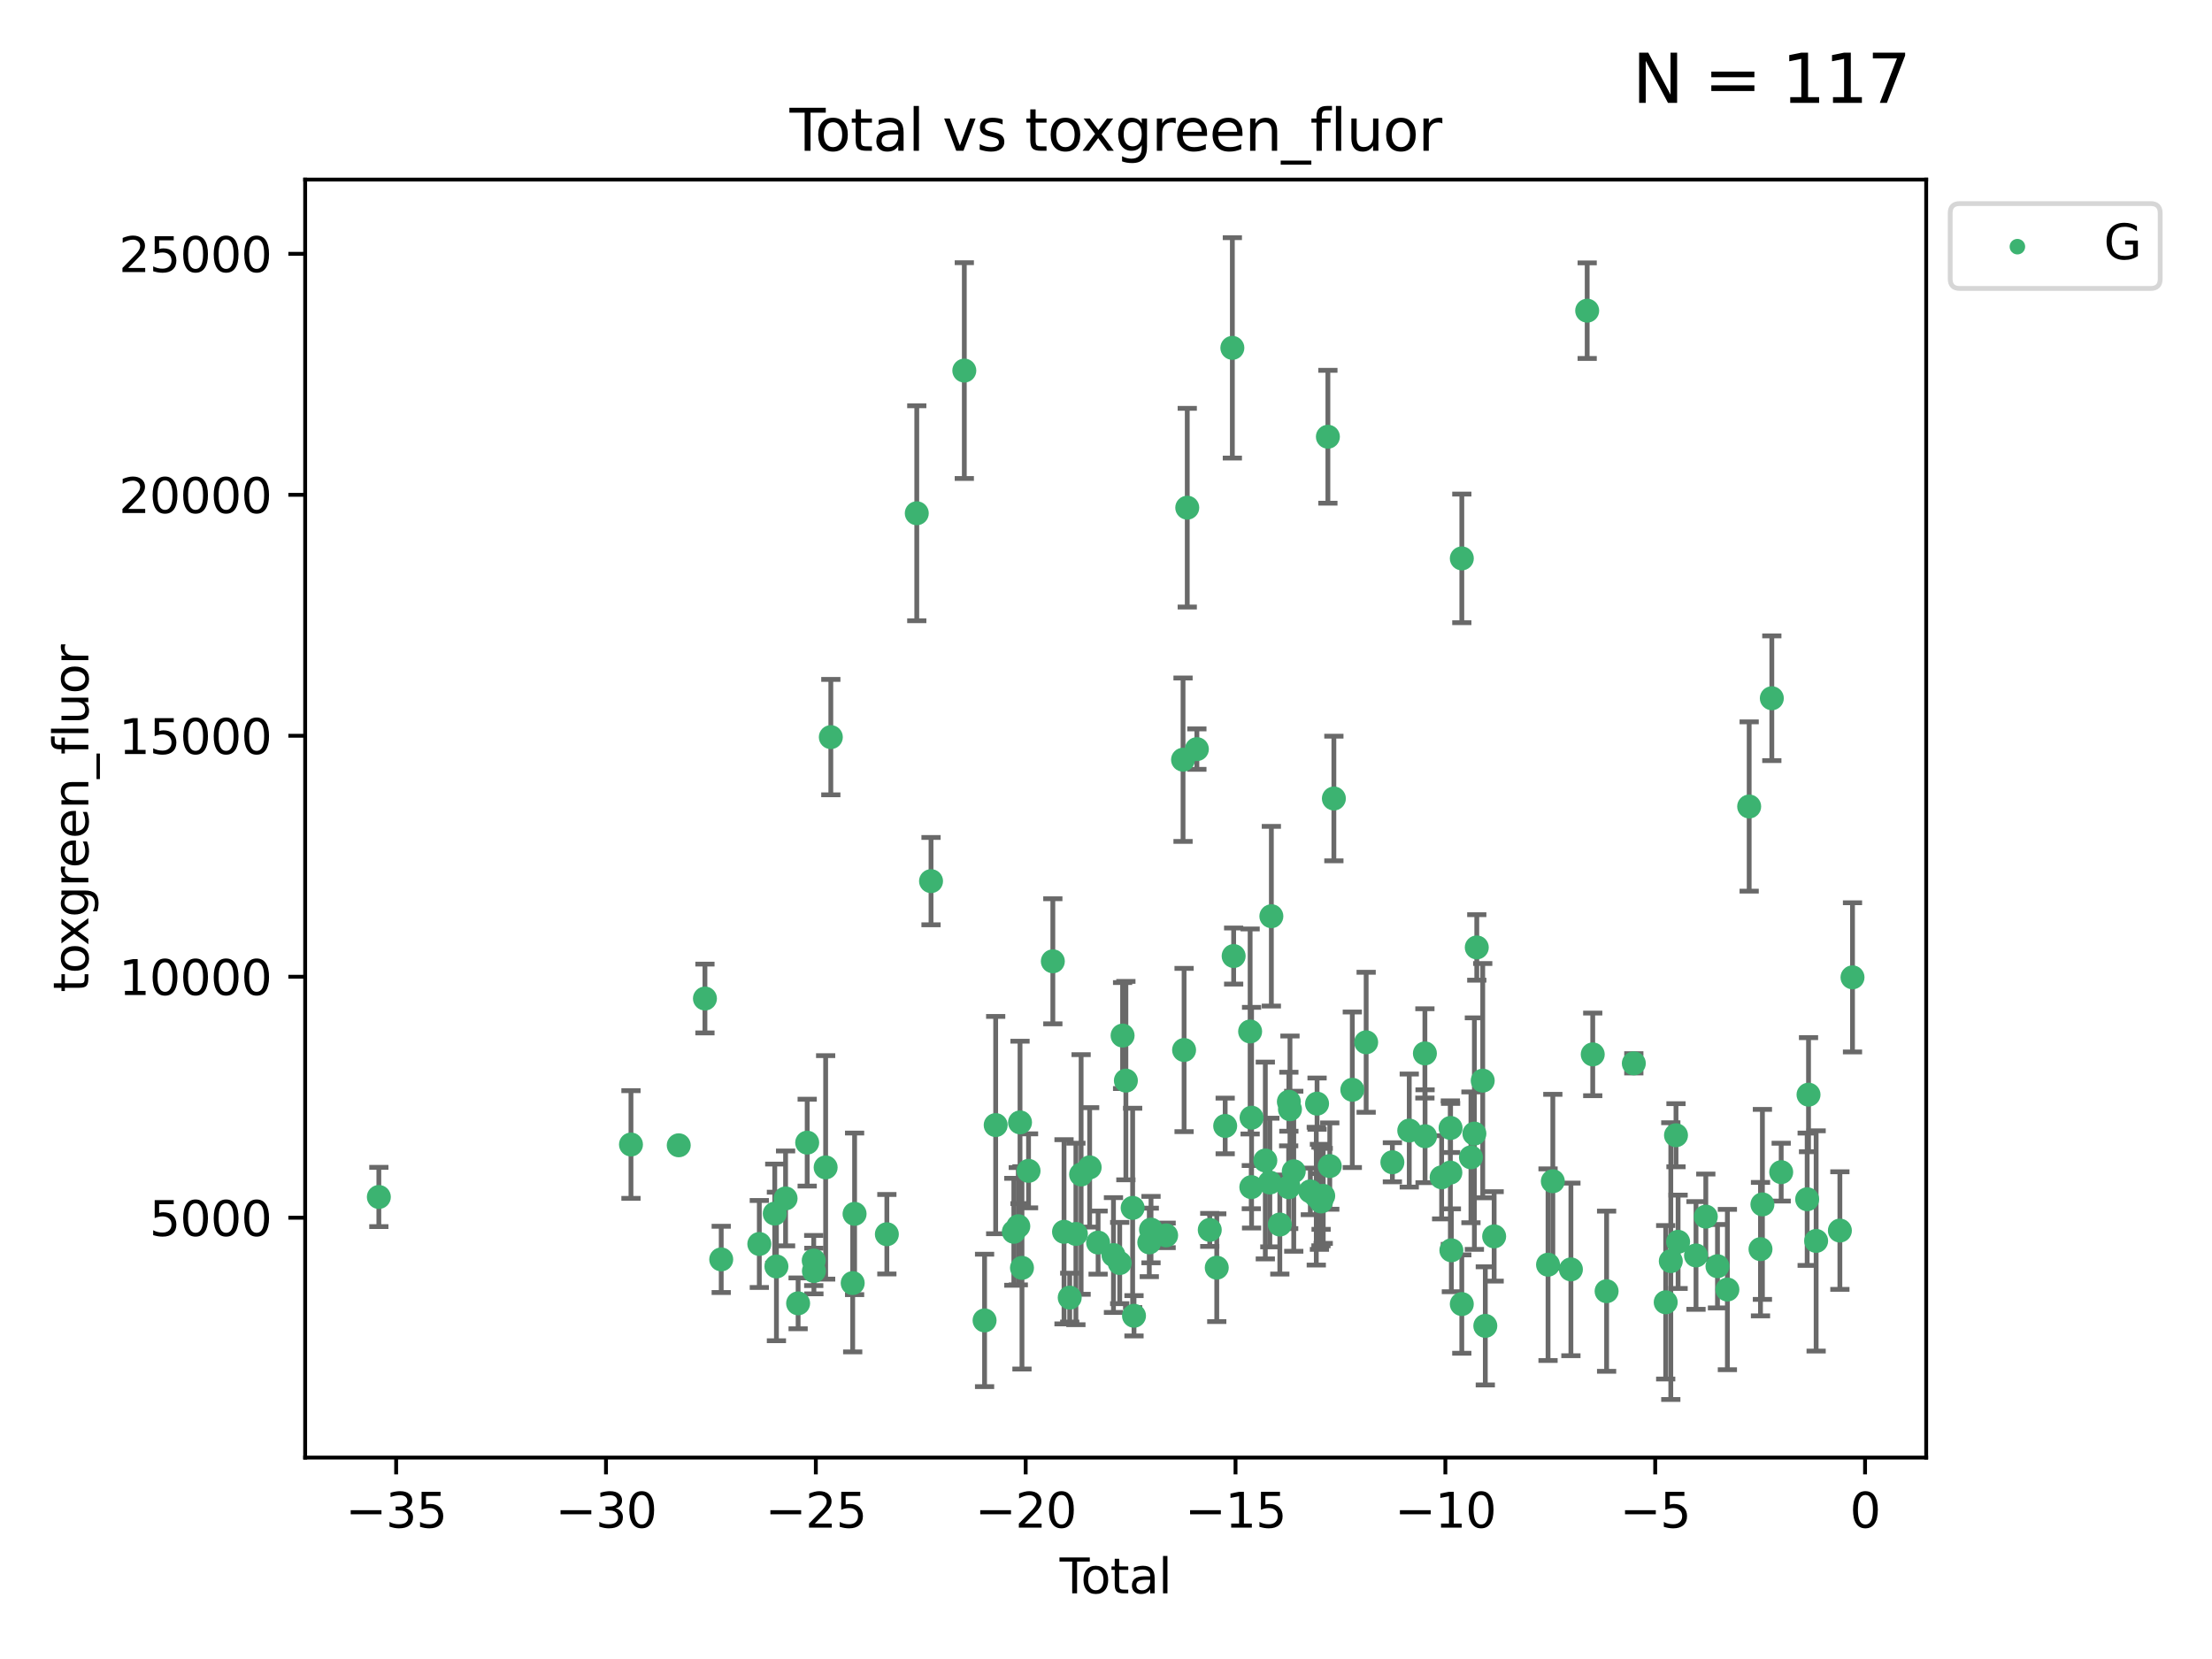 <?xml version="1.0" encoding="utf-8" standalone="no"?>
<!DOCTYPE svg PUBLIC "-//W3C//DTD SVG 1.1//EN"
  "http://www.w3.org/Graphics/SVG/1.1/DTD/svg11.dtd">
<svg xmlns:xlink="http://www.w3.org/1999/xlink" width="460.8pt" height="345.6pt" viewBox="0 0 460.8 345.6" xmlns="http://www.w3.org/2000/svg" version="1.1">
 <defs>
  <style type="text/css">*{stroke-linejoin: round; stroke-linecap: butt}</style>
 </defs>
 <g id="figure_1">
  <g id="patch_1">
   <path d="M 0 345.6 
L 460.8 345.6 
L 460.8 0 
L 0 0 
z
" style="fill: #ffffff"/>
  </g>
  <g id="axes_1">
   <g id="patch_2">
    <path d="M 63.571 303.64 
L 401.26 303.64 
L 401.26 37.411 
L 63.571 37.411 
z
" style="fill: #ffffff"/>
   </g>
   <g id="PathCollection_1">
    <defs>
     <path id="mbbb1972933" d="M 0 1.118 
C 0.297 1.118 0.581 1 0.791 0.791 
C 1 0.581 1.118 0.297 1.118 0 
C 1.118 -0.297 1 -0.581 0.791 -0.791 
C 0.581 -1 0.297 -1.118 0 -1.118 
C -0.297 -1.118 -0.581 -1 -0.791 -0.791 
C -1 -0.581 -1.118 -0.297 -1.118 0 
C -1.118 0.297 -1 0.581 -0.791 0.791 
C -0.581 1 -0.297 1.118 0 1.118 
z
" style="stroke: #3cb371"/>
    </defs>
    <g clip-path="url(#p29b7bf207c)">
     <use xlink:href="#mbbb1972933" x="78.921" y="249.353" style="fill: #3cb371; stroke: #3cb371"/>
     <use xlink:href="#mbbb1972933" x="131.443" y="238.421" style="fill: #3cb371; stroke: #3cb371"/>
     <use xlink:href="#mbbb1972933" x="141.394" y="238.585" style="fill: #3cb371; stroke: #3cb371"/>
     <use xlink:href="#mbbb1972933" x="146.852" y="208.01" style="fill: #3cb371; stroke: #3cb371"/>
     <use xlink:href="#mbbb1972933" x="150.243" y="262.355" style="fill: #3cb371; stroke: #3cb371"/>
     <use xlink:href="#mbbb1972933" x="158.179" y="259.143" style="fill: #3cb371; stroke: #3cb371"/>
     <use xlink:href="#mbbb1972933" x="161.396" y="252.816" style="fill: #3cb371; stroke: #3cb371"/>
     <use xlink:href="#mbbb1972933" x="161.744" y="263.827" style="fill: #3cb371; stroke: #3cb371"/>
     <use xlink:href="#mbbb1972933" x="163.65" y="249.654" style="fill: #3cb371; stroke: #3cb371"/>
     <use xlink:href="#mbbb1972933" x="166.262" y="271.509" style="fill: #3cb371; stroke: #3cb371"/>
     <use xlink:href="#mbbb1972933" x="168.152" y="238.033" style="fill: #3cb371; stroke: #3cb371"/>
     <use xlink:href="#mbbb1972933" x="169.515" y="262.593" style="fill: #3cb371; stroke: #3cb371"/>
     <use xlink:href="#mbbb1972933" x="169.552" y="264.773" style="fill: #3cb371; stroke: #3cb371"/>
     <use xlink:href="#mbbb1972933" x="171.998" y="243.191" style="fill: #3cb371; stroke: #3cb371"/>
     <use xlink:href="#mbbb1972933" x="173.076" y="153.555" style="fill: #3cb371; stroke: #3cb371"/>
     <use xlink:href="#mbbb1972933" x="177.633" y="267.289" style="fill: #3cb371; stroke: #3cb371"/>
     <use xlink:href="#mbbb1972933" x="178.028" y="252.868" style="fill: #3cb371; stroke: #3cb371"/>
     <use xlink:href="#mbbb1972933" x="184.749" y="257.113" style="fill: #3cb371; stroke: #3cb371"/>
     <use xlink:href="#mbbb1972933" x="190.981" y="106.922" style="fill: #3cb371; stroke: #3cb371"/>
     <use xlink:href="#mbbb1972933" x="193.95" y="183.556" style="fill: #3cb371; stroke: #3cb371"/>
     <use xlink:href="#mbbb1972933" x="200.884" y="77.199" style="fill: #3cb371; stroke: #3cb371"/>
     <use xlink:href="#mbbb1972933" x="205.105" y="275.066" style="fill: #3cb371; stroke: #3cb371"/>
     <use xlink:href="#mbbb1972933" x="207.419" y="234.375" style="fill: #3cb371; stroke: #3cb371"/>
     <use xlink:href="#mbbb1972933" x="211.202" y="256.604" style="fill: #3cb371; stroke: #3cb371"/>
     <use xlink:href="#mbbb1972933" x="212.13" y="255.444" style="fill: #3cb371; stroke: #3cb371"/>
     <use xlink:href="#mbbb1972933" x="212.49" y="233.815" style="fill: #3cb371; stroke: #3cb371"/>
     <use xlink:href="#mbbb1972933" x="212.896" y="264.117" style="fill: #3cb371; stroke: #3cb371"/>
     <use xlink:href="#mbbb1972933" x="214.265" y="243.91" style="fill: #3cb371; stroke: #3cb371"/>
     <use xlink:href="#mbbb1972933" x="219.325" y="200.255" style="fill: #3cb371; stroke: #3cb371"/>
     <use xlink:href="#mbbb1972933" x="221.656" y="256.605" style="fill: #3cb371; stroke: #3cb371"/>
     <use xlink:href="#mbbb1972933" x="222.842" y="270.321" style="fill: #3cb371; stroke: #3cb371"/>
     <use xlink:href="#mbbb1972933" x="224.13" y="257.055" style="fill: #3cb371; stroke: #3cb371"/>
     <use xlink:href="#mbbb1972933" x="225.216" y="244.663" style="fill: #3cb371; stroke: #3cb371"/>
     <use xlink:href="#mbbb1972933" x="226.995" y="243.181" style="fill: #3cb371; stroke: #3cb371"/>
     <use xlink:href="#mbbb1972933" x="228.755" y="258.851" style="fill: #3cb371; stroke: #3cb371"/>
     <use xlink:href="#mbbb1972933" x="231.955" y="261.45" style="fill: #3cb371; stroke: #3cb371"/>
     <use xlink:href="#mbbb1972933" x="233.256" y="263.114" style="fill: #3cb371; stroke: #3cb371"/>
     <use xlink:href="#mbbb1972933" x="233.856" y="215.726" style="fill: #3cb371; stroke: #3cb371"/>
     <use xlink:href="#mbbb1972933" x="234.542" y="225.113" style="fill: #3cb371; stroke: #3cb371"/>
     <use xlink:href="#mbbb1972933" x="235.951" y="251.624" style="fill: #3cb371; stroke: #3cb371"/>
     <use xlink:href="#mbbb1972933" x="236.233" y="274.101" style="fill: #3cb371; stroke: #3cb371"/>
     <use xlink:href="#mbbb1972933" x="239.419" y="258.816" style="fill: #3cb371; stroke: #3cb371"/>
     <use xlink:href="#mbbb1972933" x="239.777" y="256.149" style="fill: #3cb371; stroke: #3cb371"/>
     <use xlink:href="#mbbb1972933" x="242.927" y="257.348" style="fill: #3cb371; stroke: #3cb371"/>
     <use xlink:href="#mbbb1972933" x="246.45" y="158.26" style="fill: #3cb371; stroke: #3cb371"/>
     <use xlink:href="#mbbb1972933" x="246.666" y="218.735" style="fill: #3cb371; stroke: #3cb371"/>
     <use xlink:href="#mbbb1972933" x="247.327" y="105.759" style="fill: #3cb371; stroke: #3cb371"/>
     <use xlink:href="#mbbb1972933" x="249.331" y="156.055" style="fill: #3cb371; stroke: #3cb371"/>
     <use xlink:href="#mbbb1972933" x="252.015" y="256.21" style="fill: #3cb371; stroke: #3cb371"/>
     <use xlink:href="#mbbb1972933" x="253.473" y="264.082" style="fill: #3cb371; stroke: #3cb371"/>
     <use xlink:href="#mbbb1972933" x="255.228" y="234.556" style="fill: #3cb371; stroke: #3cb371"/>
     <use xlink:href="#mbbb1972933" x="256.722" y="72.468" style="fill: #3cb371; stroke: #3cb371"/>
     <use xlink:href="#mbbb1972933" x="256.992" y="199.16" style="fill: #3cb371; stroke: #3cb371"/>
     <use xlink:href="#mbbb1972933" x="260.424" y="214.874" style="fill: #3cb371; stroke: #3cb371"/>
     <use xlink:href="#mbbb1972933" x="260.674" y="247.302" style="fill: #3cb371; stroke: #3cb371"/>
     <use xlink:href="#mbbb1972933" x="260.725" y="232.832" style="fill: #3cb371; stroke: #3cb371"/>
     <use xlink:href="#mbbb1972933" x="263.59" y="241.755" style="fill: #3cb371; stroke: #3cb371"/>
     <use xlink:href="#mbbb1972933" x="264.531" y="246.344" style="fill: #3cb371; stroke: #3cb371"/>
     <use xlink:href="#mbbb1972933" x="264.848" y="190.864" style="fill: #3cb371; stroke: #3cb371"/>
     <use xlink:href="#mbbb1972933" x="266.611" y="255.092" style="fill: #3cb371; stroke: #3cb371"/>
     <use xlink:href="#mbbb1972933" x="268.454" y="247.316" style="fill: #3cb371; stroke: #3cb371"/>
     <use xlink:href="#mbbb1972933" x="268.495" y="229.507" style="fill: #3cb371; stroke: #3cb371"/>
     <use xlink:href="#mbbb1972933" x="268.724" y="231.081" style="fill: #3cb371; stroke: #3cb371"/>
     <use xlink:href="#mbbb1972933" x="269.513" y="243.994" style="fill: #3cb371; stroke: #3cb371"/>
     <use xlink:href="#mbbb1972933" x="272.967" y="248.186" style="fill: #3cb371; stroke: #3cb371"/>
     <use xlink:href="#mbbb1972933" x="274.207" y="249.185" style="fill: #3cb371; stroke: #3cb371"/>
     <use xlink:href="#mbbb1972933" x="274.369" y="229.909" style="fill: #3cb371; stroke: #3cb371"/>
     <use xlink:href="#mbbb1972933" x="274.862" y="249.325" style="fill: #3cb371; stroke: #3cb371"/>
     <use xlink:href="#mbbb1972933" x="275.184" y="249.249" style="fill: #3cb371; stroke: #3cb371"/>
     <use xlink:href="#mbbb1972933" x="275.21" y="250.287" style="fill: #3cb371; stroke: #3cb371"/>
     <use xlink:href="#mbbb1972933" x="275.652" y="249.12" style="fill: #3cb371; stroke: #3cb371"/>
     <use xlink:href="#mbbb1972933" x="276.624" y="90.981" style="fill: #3cb371; stroke: #3cb371"/>
     <use xlink:href="#mbbb1972933" x="277.017" y="242.914" style="fill: #3cb371; stroke: #3cb371"/>
     <use xlink:href="#mbbb1972933" x="277.871" y="166.341" style="fill: #3cb371; stroke: #3cb371"/>
     <use xlink:href="#mbbb1972933" x="281.711" y="227.018" style="fill: #3cb371; stroke: #3cb371"/>
     <use xlink:href="#mbbb1972933" x="284.595" y="217.127" style="fill: #3cb371; stroke: #3cb371"/>
     <use xlink:href="#mbbb1972933" x="290.059" y="242.12" style="fill: #3cb371; stroke: #3cb371"/>
     <use xlink:href="#mbbb1972933" x="293.574" y="235.517" style="fill: #3cb371; stroke: #3cb371"/>
     <use xlink:href="#mbbb1972933" x="296.833" y="219.444" style="fill: #3cb371; stroke: #3cb371"/>
     <use xlink:href="#mbbb1972933" x="296.866" y="236.698" style="fill: #3cb371; stroke: #3cb371"/>
     <use xlink:href="#mbbb1972933" x="300.32" y="245.255" style="fill: #3cb371; stroke: #3cb371"/>
     <use xlink:href="#mbbb1972933" x="302.137" y="244.269" style="fill: #3cb371; stroke: #3cb371"/>
     <use xlink:href="#mbbb1972933" x="302.182" y="234.974" style="fill: #3cb371; stroke: #3cb371"/>
     <use xlink:href="#mbbb1972933" x="302.346" y="260.458" style="fill: #3cb371; stroke: #3cb371"/>
     <use xlink:href="#mbbb1972933" x="304.519" y="271.663" style="fill: #3cb371; stroke: #3cb371"/>
     <use xlink:href="#mbbb1972933" x="304.524" y="116.323" style="fill: #3cb371; stroke: #3cb371"/>
     <use xlink:href="#mbbb1972933" x="306.425" y="241.091" style="fill: #3cb371; stroke: #3cb371"/>
     <use xlink:href="#mbbb1972933" x="307.142" y="236.151" style="fill: #3cb371; stroke: #3cb371"/>
     <use xlink:href="#mbbb1972933" x="307.64" y="197.366" style="fill: #3cb371; stroke: #3cb371"/>
     <use xlink:href="#mbbb1972933" x="308.879" y="225.118" style="fill: #3cb371; stroke: #3cb371"/>
     <use xlink:href="#mbbb1972933" x="309.418" y="276.204" style="fill: #3cb371; stroke: #3cb371"/>
     <use xlink:href="#mbbb1972933" x="311.259" y="257.562" style="fill: #3cb371; stroke: #3cb371"/>
     <use xlink:href="#mbbb1972933" x="322.485" y="263.458" style="fill: #3cb371; stroke: #3cb371"/>
     <use xlink:href="#mbbb1972933" x="323.482" y="246.072" style="fill: #3cb371; stroke: #3cb371"/>
     <use xlink:href="#mbbb1972933" x="327.249" y="264.439" style="fill: #3cb371; stroke: #3cb371"/>
     <use xlink:href="#mbbb1972933" x="330.639" y="64.717" style="fill: #3cb371; stroke: #3cb371"/>
     <use xlink:href="#mbbb1972933" x="331.796" y="219.646" style="fill: #3cb371; stroke: #3cb371"/>
     <use xlink:href="#mbbb1972933" x="334.685" y="268.984" style="fill: #3cb371; stroke: #3cb371"/>
     <use xlink:href="#mbbb1972933" x="340.354" y="221.514" style="fill: #3cb371; stroke: #3cb371"/>
     <use xlink:href="#mbbb1972933" x="346.996" y="271.288" style="fill: #3cb371; stroke: #3cb371"/>
     <use xlink:href="#mbbb1972933" x="348.058" y="262.713" style="fill: #3cb371; stroke: #3cb371"/>
     <use xlink:href="#mbbb1972933" x="349.14" y="236.491" style="fill: #3cb371; stroke: #3cb371"/>
     <use xlink:href="#mbbb1972933" x="349.578" y="258.69" style="fill: #3cb371; stroke: #3cb371"/>
     <use xlink:href="#mbbb1972933" x="353.31" y="261.534" style="fill: #3cb371; stroke: #3cb371"/>
     <use xlink:href="#mbbb1972933" x="355.35" y="253.448" style="fill: #3cb371; stroke: #3cb371"/>
     <use xlink:href="#mbbb1972933" x="357.784" y="263.775" style="fill: #3cb371; stroke: #3cb371"/>
     <use xlink:href="#mbbb1972933" x="359.846" y="268.634" style="fill: #3cb371; stroke: #3cb371"/>
     <use xlink:href="#mbbb1972933" x="364.385" y="168.007" style="fill: #3cb371; stroke: #3cb371"/>
     <use xlink:href="#mbbb1972933" x="366.743" y="260.22" style="fill: #3cb371; stroke: #3cb371"/>
     <use xlink:href="#mbbb1972933" x="367.143" y="250.897" style="fill: #3cb371; stroke: #3cb371"/>
     <use xlink:href="#mbbb1972933" x="369.104" y="145.458" style="fill: #3cb371; stroke: #3cb371"/>
     <use xlink:href="#mbbb1972933" x="371.055" y="244.179" style="fill: #3cb371; stroke: #3cb371"/>
     <use xlink:href="#mbbb1972933" x="376.468" y="249.825" style="fill: #3cb371; stroke: #3cb371"/>
     <use xlink:href="#mbbb1972933" x="376.749" y="228.038" style="fill: #3cb371; stroke: #3cb371"/>
     <use xlink:href="#mbbb1972933" x="378.334" y="258.508" style="fill: #3cb371; stroke: #3cb371"/>
     <use xlink:href="#mbbb1972933" x="383.282" y="256.35" style="fill: #3cb371; stroke: #3cb371"/>
     <use xlink:href="#mbbb1972933" x="385.911" y="203.599" style="fill: #3cb371; stroke: #3cb371"/>
    </g>
   </g>
   <g id="matplotlib.axis_1">
    <g id="xtick_1">
     <g id="line2d_1">
      <defs>
       <path id="m6fca1f8361" d="M 0 0 
L 0 3.5 
" style="stroke: #000000; stroke-width: 0.8"/>
      </defs>
      <g>
       <use xlink:href="#m6fca1f8361" x="82.525" y="303.64" style="stroke: #000000; stroke-width: 0.8"/>
      </g>
     </g>
     <g id="text_1">
      <!-- −35 -->
      <g transform="translate(71.972 318.238)scale(0.1 -0.1)">
       <defs>
        <path id="DejaVuSans-2212" d="M 678 2272 
L 4684 2272 
L 4684 1741 
L 678 1741 
L 678 2272 
z
" transform="scale(0.016)"/>
        <path id="DejaVuSans-33" d="M 2597 2516 
Q 3050 2419 3304 2112 
Q 3559 1806 3559 1356 
Q 3559 666 3084 287 
Q 2609 -91 1734 -91 
Q 1441 -91 1130 -33 
Q 819 25 488 141 
L 488 750 
Q 750 597 1062 519 
Q 1375 441 1716 441 
Q 2309 441 2620 675 
Q 2931 909 2931 1356 
Q 2931 1769 2642 2001 
Q 2353 2234 1838 2234 
L 1294 2234 
L 1294 2753 
L 1863 2753 
Q 2328 2753 2575 2939 
Q 2822 3125 2822 3475 
Q 2822 3834 2567 4026 
Q 2313 4219 1838 4219 
Q 1578 4219 1281 4162 
Q 984 4106 628 3988 
L 628 4550 
Q 988 4650 1302 4700 
Q 1616 4750 1894 4750 
Q 2613 4750 3031 4423 
Q 3450 4097 3450 3541 
Q 3450 3153 3228 2886 
Q 3006 2619 2597 2516 
z
" transform="scale(0.016)"/>
        <path id="DejaVuSans-35" d="M 691 4666 
L 3169 4666 
L 3169 4134 
L 1269 4134 
L 1269 2991 
Q 1406 3038 1543 3061 
Q 1681 3084 1819 3084 
Q 2600 3084 3056 2656 
Q 3513 2228 3513 1497 
Q 3513 744 3044 326 
Q 2575 -91 1722 -91 
Q 1428 -91 1123 -41 
Q 819 9 494 109 
L 494 744 
Q 775 591 1075 516 
Q 1375 441 1709 441 
Q 2250 441 2565 725 
Q 2881 1009 2881 1497 
Q 2881 1984 2565 2268 
Q 2250 2553 1709 2553 
Q 1456 2553 1204 2497 
Q 953 2441 691 2322 
L 691 4666 
z
" transform="scale(0.016)"/>
       </defs>
       <use xlink:href="#DejaVuSans-2212"/>
       <use xlink:href="#DejaVuSans-33" x="83.789"/>
       <use xlink:href="#DejaVuSans-35" x="147.412"/>
      </g>
     </g>
    </g>
    <g id="xtick_2">
     <g id="line2d_2">
      <g>
       <use xlink:href="#m6fca1f8361" x="126.239" y="303.64" style="stroke: #000000; stroke-width: 0.8"/>
      </g>
     </g>
     <g id="text_2">
      <!-- −30 -->
      <g transform="translate(115.687 318.238)scale(0.1 -0.1)">
       <defs>
        <path id="DejaVuSans-30" d="M 2034 4250 
Q 1547 4250 1301 3770 
Q 1056 3291 1056 2328 
Q 1056 1369 1301 889 
Q 1547 409 2034 409 
Q 2525 409 2770 889 
Q 3016 1369 3016 2328 
Q 3016 3291 2770 3770 
Q 2525 4250 2034 4250 
z
M 2034 4750 
Q 2819 4750 3233 4129 
Q 3647 3509 3647 2328 
Q 3647 1150 3233 529 
Q 2819 -91 2034 -91 
Q 1250 -91 836 529 
Q 422 1150 422 2328 
Q 422 3509 836 4129 
Q 1250 4750 2034 4750 
z
" transform="scale(0.016)"/>
       </defs>
       <use xlink:href="#DejaVuSans-2212"/>
       <use xlink:href="#DejaVuSans-33" x="83.789"/>
       <use xlink:href="#DejaVuSans-30" x="147.412"/>
      </g>
     </g>
    </g>
    <g id="xtick_3">
     <g id="line2d_3">
      <g>
       <use xlink:href="#m6fca1f8361" x="169.953" y="303.64" style="stroke: #000000; stroke-width: 0.8"/>
      </g>
     </g>
     <g id="text_3">
      <!-- −25 -->
      <g transform="translate(159.401 318.238)scale(0.1 -0.1)">
       <defs>
        <path id="DejaVuSans-32" d="M 1228 531 
L 3431 531 
L 3431 0 
L 469 0 
L 469 531 
Q 828 903 1448 1529 
Q 2069 2156 2228 2338 
Q 2531 2678 2651 2914 
Q 2772 3150 2772 3378 
Q 2772 3750 2511 3984 
Q 2250 4219 1831 4219 
Q 1534 4219 1204 4116 
Q 875 4013 500 3803 
L 500 4441 
Q 881 4594 1212 4672 
Q 1544 4750 1819 4750 
Q 2544 4750 2975 4387 
Q 3406 4025 3406 3419 
Q 3406 3131 3298 2873 
Q 3191 2616 2906 2266 
Q 2828 2175 2409 1742 
Q 1991 1309 1228 531 
z
" transform="scale(0.016)"/>
       </defs>
       <use xlink:href="#DejaVuSans-2212"/>
       <use xlink:href="#DejaVuSans-32" x="83.789"/>
       <use xlink:href="#DejaVuSans-35" x="147.412"/>
      </g>
     </g>
    </g>
    <g id="xtick_4">
     <g id="line2d_4">
      <g>
       <use xlink:href="#m6fca1f8361" x="213.668" y="303.64" style="stroke: #000000; stroke-width: 0.8"/>
      </g>
     </g>
     <g id="text_4">
      <!-- −20 -->
      <g transform="translate(203.116 318.238)scale(0.1 -0.1)">
       <use xlink:href="#DejaVuSans-2212"/>
       <use xlink:href="#DejaVuSans-32" x="83.789"/>
       <use xlink:href="#DejaVuSans-30" x="147.412"/>
      </g>
     </g>
    </g>
    <g id="xtick_5">
     <g id="line2d_5">
      <g>
       <use xlink:href="#m6fca1f8361" x="257.382" y="303.64" style="stroke: #000000; stroke-width: 0.8"/>
      </g>
     </g>
     <g id="text_5">
      <!-- −15 -->
      <g transform="translate(246.83 318.238)scale(0.1 -0.1)">
       <defs>
        <path id="DejaVuSans-31" d="M 794 531 
L 1825 531 
L 1825 4091 
L 703 3866 
L 703 4441 
L 1819 4666 
L 2450 4666 
L 2450 531 
L 3481 531 
L 3481 0 
L 794 0 
L 794 531 
z
" transform="scale(0.016)"/>
       </defs>
       <use xlink:href="#DejaVuSans-2212"/>
       <use xlink:href="#DejaVuSans-31" x="83.789"/>
       <use xlink:href="#DejaVuSans-35" x="147.412"/>
      </g>
     </g>
    </g>
    <g id="xtick_6">
     <g id="line2d_6">
      <g>
       <use xlink:href="#m6fca1f8361" x="301.097" y="303.64" style="stroke: #000000; stroke-width: 0.8"/>
      </g>
     </g>
     <g id="text_6">
      <!-- −10 -->
      <g transform="translate(290.545 318.238)scale(0.1 -0.1)">
       <use xlink:href="#DejaVuSans-2212"/>
       <use xlink:href="#DejaVuSans-31" x="83.789"/>
       <use xlink:href="#DejaVuSans-30" x="147.412"/>
      </g>
     </g>
    </g>
    <g id="xtick_7">
     <g id="line2d_7">
      <g>
       <use xlink:href="#m6fca1f8361" x="344.811" y="303.64" style="stroke: #000000; stroke-width: 0.8"/>
      </g>
     </g>
     <g id="text_7">
      <!-- −5 -->
      <g transform="translate(337.44 318.238)scale(0.1 -0.1)">
       <use xlink:href="#DejaVuSans-2212"/>
       <use xlink:href="#DejaVuSans-35" x="83.789"/>
      </g>
     </g>
    </g>
    <g id="xtick_8">
     <g id="line2d_8">
      <g>
       <use xlink:href="#m6fca1f8361" x="388.526" y="303.64" style="stroke: #000000; stroke-width: 0.8"/>
      </g>
     </g>
     <g id="text_8">
      <!-- 0 -->
      <g transform="translate(385.345 318.238)scale(0.1 -0.1)">
       <use xlink:href="#DejaVuSans-30"/>
      </g>
     </g>
    </g>
    <g id="text_9">
     <!-- Total -->
     <g transform="translate(220.739 331.917)scale(0.1 -0.1)">
      <defs>
       <path id="DejaVuSans-54" d="M -19 4666 
L 3928 4666 
L 3928 4134 
L 2272 4134 
L 2272 0 
L 1638 0 
L 1638 4134 
L -19 4134 
L -19 4666 
z
" transform="scale(0.016)"/>
       <path id="DejaVuSans-6f" d="M 1959 3097 
Q 1497 3097 1228 2736 
Q 959 2375 959 1747 
Q 959 1119 1226 758 
Q 1494 397 1959 397 
Q 2419 397 2687 759 
Q 2956 1122 2956 1747 
Q 2956 2369 2687 2733 
Q 2419 3097 1959 3097 
z
M 1959 3584 
Q 2709 3584 3137 3096 
Q 3566 2609 3566 1747 
Q 3566 888 3137 398 
Q 2709 -91 1959 -91 
Q 1206 -91 779 398 
Q 353 888 353 1747 
Q 353 2609 779 3096 
Q 1206 3584 1959 3584 
z
" transform="scale(0.016)"/>
       <path id="DejaVuSans-74" d="M 1172 4494 
L 1172 3500 
L 2356 3500 
L 2356 3053 
L 1172 3053 
L 1172 1153 
Q 1172 725 1289 603 
Q 1406 481 1766 481 
L 2356 481 
L 2356 0 
L 1766 0 
Q 1100 0 847 248 
Q 594 497 594 1153 
L 594 3053 
L 172 3053 
L 172 3500 
L 594 3500 
L 594 4494 
L 1172 4494 
z
" transform="scale(0.016)"/>
       <path id="DejaVuSans-61" d="M 2194 1759 
Q 1497 1759 1228 1600 
Q 959 1441 959 1056 
Q 959 750 1161 570 
Q 1363 391 1709 391 
Q 2188 391 2477 730 
Q 2766 1069 2766 1631 
L 2766 1759 
L 2194 1759 
z
M 3341 1997 
L 3341 0 
L 2766 0 
L 2766 531 
Q 2569 213 2275 61 
Q 1981 -91 1556 -91 
Q 1019 -91 701 211 
Q 384 513 384 1019 
Q 384 1609 779 1909 
Q 1175 2209 1959 2209 
L 2766 2209 
L 2766 2266 
Q 2766 2663 2505 2880 
Q 2244 3097 1772 3097 
Q 1472 3097 1187 3025 
Q 903 2953 641 2809 
L 641 3341 
Q 956 3463 1253 3523 
Q 1550 3584 1831 3584 
Q 2591 3584 2966 3190 
Q 3341 2797 3341 1997 
z
" transform="scale(0.016)"/>
       <path id="DejaVuSans-6c" d="M 603 4863 
L 1178 4863 
L 1178 0 
L 603 0 
L 603 4863 
z
" transform="scale(0.016)"/>
      </defs>
      <use xlink:href="#DejaVuSans-54"/>
      <use xlink:href="#DejaVuSans-6f" x="44.084"/>
      <use xlink:href="#DejaVuSans-74" x="105.266"/>
      <use xlink:href="#DejaVuSans-61" x="144.475"/>
      <use xlink:href="#DejaVuSans-6c" x="205.754"/>
     </g>
    </g>
   </g>
   <g id="matplotlib.axis_2">
    <g id="ytick_1">
     <g id="line2d_9">
      <defs>
       <path id="mff1673fb90" d="M 0 0 
L -3.5 0 
" style="stroke: #000000; stroke-width: 0.8"/>
      </defs>
      <g>
       <use xlink:href="#mff1673fb90" x="63.571" y="253.673" style="stroke: #000000; stroke-width: 0.8"/>
      </g>
     </g>
     <g id="text_10">
      <!-- 5000 -->
      <g transform="translate(31.121 257.472)scale(0.1 -0.1)">
       <use xlink:href="#DejaVuSans-35"/>
       <use xlink:href="#DejaVuSans-30" x="63.623"/>
       <use xlink:href="#DejaVuSans-30" x="127.246"/>
       <use xlink:href="#DejaVuSans-30" x="190.869"/>
      </g>
     </g>
    </g>
    <g id="ytick_2">
     <g id="line2d_10">
      <g>
       <use xlink:href="#mff1673fb90" x="63.571" y="203.473" style="stroke: #000000; stroke-width: 0.8"/>
      </g>
     </g>
     <g id="text_11">
      <!-- 10000 -->
      <g transform="translate(24.759 207.272)scale(0.1 -0.1)">
       <use xlink:href="#DejaVuSans-31"/>
       <use xlink:href="#DejaVuSans-30" x="63.623"/>
       <use xlink:href="#DejaVuSans-30" x="127.246"/>
       <use xlink:href="#DejaVuSans-30" x="190.869"/>
       <use xlink:href="#DejaVuSans-30" x="254.492"/>
      </g>
     </g>
    </g>
    <g id="ytick_3">
     <g id="line2d_11">
      <g>
       <use xlink:href="#mff1673fb90" x="63.571" y="153.274" style="stroke: #000000; stroke-width: 0.8"/>
      </g>
     </g>
     <g id="text_12">
      <!-- 15000 -->
      <g transform="translate(24.759 157.073)scale(0.1 -0.1)">
       <use xlink:href="#DejaVuSans-31"/>
       <use xlink:href="#DejaVuSans-35" x="63.623"/>
       <use xlink:href="#DejaVuSans-30" x="127.246"/>
       <use xlink:href="#DejaVuSans-30" x="190.869"/>
       <use xlink:href="#DejaVuSans-30" x="254.492"/>
      </g>
     </g>
    </g>
    <g id="ytick_4">
     <g id="line2d_12">
      <g>
       <use xlink:href="#mff1673fb90" x="63.571" y="103.074" style="stroke: #000000; stroke-width: 0.8"/>
      </g>
     </g>
     <g id="text_13">
      <!-- 20000 -->
      <g transform="translate(24.759 106.873)scale(0.1 -0.1)">
       <use xlink:href="#DejaVuSans-32"/>
       <use xlink:href="#DejaVuSans-30" x="63.623"/>
       <use xlink:href="#DejaVuSans-30" x="127.246"/>
       <use xlink:href="#DejaVuSans-30" x="190.869"/>
       <use xlink:href="#DejaVuSans-30" x="254.492"/>
      </g>
     </g>
    </g>
    <g id="ytick_5">
     <g id="line2d_13">
      <g>
       <use xlink:href="#mff1673fb90" x="63.571" y="52.875" style="stroke: #000000; stroke-width: 0.8"/>
      </g>
     </g>
     <g id="text_14">
      <!-- 25000 -->
      <g transform="translate(24.759 56.674)scale(0.1 -0.1)">
       <use xlink:href="#DejaVuSans-32"/>
       <use xlink:href="#DejaVuSans-35" x="63.623"/>
       <use xlink:href="#DejaVuSans-30" x="127.246"/>
       <use xlink:href="#DejaVuSans-30" x="190.869"/>
       <use xlink:href="#DejaVuSans-30" x="254.492"/>
      </g>
     </g>
    </g>
    <g id="text_15">
     <!-- toxgreen_fluor -->
     <g transform="translate(18.401 206.72)rotate(-90)scale(0.1 -0.1)">
      <defs>
       <path id="DejaVuSans-78" d="M 3513 3500 
L 2247 1797 
L 3578 0 
L 2900 0 
L 1881 1375 
L 863 0 
L 184 0 
L 1544 1831 
L 300 3500 
L 978 3500 
L 1906 2253 
L 2834 3500 
L 3513 3500 
z
" transform="scale(0.016)"/>
       <path id="DejaVuSans-67" d="M 2906 1791 
Q 2906 2416 2648 2759 
Q 2391 3103 1925 3103 
Q 1463 3103 1205 2759 
Q 947 2416 947 1791 
Q 947 1169 1205 825 
Q 1463 481 1925 481 
Q 2391 481 2648 825 
Q 2906 1169 2906 1791 
z
M 3481 434 
Q 3481 -459 3084 -895 
Q 2688 -1331 1869 -1331 
Q 1566 -1331 1297 -1286 
Q 1028 -1241 775 -1147 
L 775 -588 
Q 1028 -725 1275 -790 
Q 1522 -856 1778 -856 
Q 2344 -856 2625 -561 
Q 2906 -266 2906 331 
L 2906 616 
Q 2728 306 2450 153 
Q 2172 0 1784 0 
Q 1141 0 747 490 
Q 353 981 353 1791 
Q 353 2603 747 3093 
Q 1141 3584 1784 3584 
Q 2172 3584 2450 3431 
Q 2728 3278 2906 2969 
L 2906 3500 
L 3481 3500 
L 3481 434 
z
" transform="scale(0.016)"/>
       <path id="DejaVuSans-72" d="M 2631 2963 
Q 2534 3019 2420 3045 
Q 2306 3072 2169 3072 
Q 1681 3072 1420 2755 
Q 1159 2438 1159 1844 
L 1159 0 
L 581 0 
L 581 3500 
L 1159 3500 
L 1159 2956 
Q 1341 3275 1631 3429 
Q 1922 3584 2338 3584 
Q 2397 3584 2469 3576 
Q 2541 3569 2628 3553 
L 2631 2963 
z
" transform="scale(0.016)"/>
       <path id="DejaVuSans-65" d="M 3597 1894 
L 3597 1613 
L 953 1613 
Q 991 1019 1311 708 
Q 1631 397 2203 397 
Q 2534 397 2845 478 
Q 3156 559 3463 722 
L 3463 178 
Q 3153 47 2828 -22 
Q 2503 -91 2169 -91 
Q 1331 -91 842 396 
Q 353 884 353 1716 
Q 353 2575 817 3079 
Q 1281 3584 2069 3584 
Q 2775 3584 3186 3129 
Q 3597 2675 3597 1894 
z
M 3022 2063 
Q 3016 2534 2758 2815 
Q 2500 3097 2075 3097 
Q 1594 3097 1305 2825 
Q 1016 2553 972 2059 
L 3022 2063 
z
" transform="scale(0.016)"/>
       <path id="DejaVuSans-6e" d="M 3513 2113 
L 3513 0 
L 2938 0 
L 2938 2094 
Q 2938 2591 2744 2837 
Q 2550 3084 2163 3084 
Q 1697 3084 1428 2787 
Q 1159 2491 1159 1978 
L 1159 0 
L 581 0 
L 581 3500 
L 1159 3500 
L 1159 2956 
Q 1366 3272 1645 3428 
Q 1925 3584 2291 3584 
Q 2894 3584 3203 3211 
Q 3513 2838 3513 2113 
z
" transform="scale(0.016)"/>
       <path id="DejaVuSans-5f" d="M 3263 -1063 
L 3263 -1509 
L -63 -1509 
L -63 -1063 
L 3263 -1063 
z
" transform="scale(0.016)"/>
       <path id="DejaVuSans-66" d="M 2375 4863 
L 2375 4384 
L 1825 4384 
Q 1516 4384 1395 4259 
Q 1275 4134 1275 3809 
L 1275 3500 
L 2222 3500 
L 2222 3053 
L 1275 3053 
L 1275 0 
L 697 0 
L 697 3053 
L 147 3053 
L 147 3500 
L 697 3500 
L 697 3744 
Q 697 4328 969 4595 
Q 1241 4863 1831 4863 
L 2375 4863 
z
" transform="scale(0.016)"/>
       <path id="DejaVuSans-75" d="M 544 1381 
L 544 3500 
L 1119 3500 
L 1119 1403 
Q 1119 906 1312 657 
Q 1506 409 1894 409 
Q 2359 409 2629 706 
Q 2900 1003 2900 1516 
L 2900 3500 
L 3475 3500 
L 3475 0 
L 2900 0 
L 2900 538 
Q 2691 219 2414 64 
Q 2138 -91 1772 -91 
Q 1169 -91 856 284 
Q 544 659 544 1381 
z
M 1991 3584 
L 1991 3584 
z
" transform="scale(0.016)"/>
      </defs>
      <use xlink:href="#DejaVuSans-74"/>
      <use xlink:href="#DejaVuSans-6f" x="39.209"/>
      <use xlink:href="#DejaVuSans-78" x="97.266"/>
      <use xlink:href="#DejaVuSans-67" x="156.445"/>
      <use xlink:href="#DejaVuSans-72" x="219.922"/>
      <use xlink:href="#DejaVuSans-65" x="258.785"/>
      <use xlink:href="#DejaVuSans-65" x="320.309"/>
      <use xlink:href="#DejaVuSans-6e" x="381.832"/>
      <use xlink:href="#DejaVuSans-5f" x="445.211"/>
      <use xlink:href="#DejaVuSans-66" x="495.211"/>
      <use xlink:href="#DejaVuSans-6c" x="530.416"/>
      <use xlink:href="#DejaVuSans-75" x="558.199"/>
      <use xlink:href="#DejaVuSans-6f" x="621.578"/>
      <use xlink:href="#DejaVuSans-72" x="682.76"/>
     </g>
    </g>
   </g>
   <g id="LineCollection_1">
    <path d="M 78.921 255.526 
L 78.921 243.18 
" clip-path="url(#p29b7bf207c)" style="fill: none; stroke: #696969"/>
    <path d="M 131.443 249.635 
L 131.443 227.207 
" clip-path="url(#p29b7bf207c)" style="fill: none; stroke: #696969"/>
    <path d="M 141.394 239.437 
L 141.394 237.732 
" clip-path="url(#p29b7bf207c)" style="fill: none; stroke: #696969"/>
    <path d="M 146.852 215.176 
L 146.852 200.843 
" clip-path="url(#p29b7bf207c)" style="fill: none; stroke: #696969"/>
    <path d="M 150.243 269.256 
L 150.243 255.454 
" clip-path="url(#p29b7bf207c)" style="fill: none; stroke: #696969"/>
    <path d="M 158.179 268.201 
L 158.179 250.085 
" clip-path="url(#p29b7bf207c)" style="fill: none; stroke: #696969"/>
    <path d="M 161.396 263.131 
L 161.396 242.501 
" clip-path="url(#p29b7bf207c)" style="fill: none; stroke: #696969"/>
    <path d="M 161.744 279.302 
L 161.744 248.352 
" clip-path="url(#p29b7bf207c)" style="fill: none; stroke: #696969"/>
    <path d="M 163.65 259.534 
L 163.65 239.774 
" clip-path="url(#p29b7bf207c)" style="fill: none; stroke: #696969"/>
    <path d="M 166.262 276.804 
L 166.262 266.214 
" clip-path="url(#p29b7bf207c)" style="fill: none; stroke: #696969"/>
    <path d="M 168.152 247.078 
L 168.152 228.987 
" clip-path="url(#p29b7bf207c)" style="fill: none; stroke: #696969"/>
    <path d="M 169.515 267.815 
L 169.515 257.37 
" clip-path="url(#p29b7bf207c)" style="fill: none; stroke: #696969"/>
    <path d="M 169.552 269.529 
L 169.552 260.018 
" clip-path="url(#p29b7bf207c)" style="fill: none; stroke: #696969"/>
    <path d="M 171.998 266.466 
L 171.998 219.916 
" clip-path="url(#p29b7bf207c)" style="fill: none; stroke: #696969"/>
    <path d="M 173.076 165.577 
L 173.076 141.533 
" clip-path="url(#p29b7bf207c)" style="fill: none; stroke: #696969"/>
    <path d="M 177.633 281.626 
L 177.633 252.951 
" clip-path="url(#p29b7bf207c)" style="fill: none; stroke: #696969"/>
    <path d="M 178.028 269.698 
L 178.028 236.037 
" clip-path="url(#p29b7bf207c)" style="fill: none; stroke: #696969"/>
    <path d="M 184.749 265.393 
L 184.749 248.833 
" clip-path="url(#p29b7bf207c)" style="fill: none; stroke: #696969"/>
    <path d="M 190.981 129.316 
L 190.981 84.528 
" clip-path="url(#p29b7bf207c)" style="fill: none; stroke: #696969"/>
    <path d="M 193.95 192.652 
L 193.95 174.46 
" clip-path="url(#p29b7bf207c)" style="fill: none; stroke: #696969"/>
    <path d="M 200.884 99.673 
L 200.884 54.725 
" clip-path="url(#p29b7bf207c)" style="fill: none; stroke: #696969"/>
    <path d="M 205.105 288.858 
L 205.105 261.274 
" clip-path="url(#p29b7bf207c)" style="fill: none; stroke: #696969"/>
    <path d="M 207.419 257.008 
L 207.419 211.742 
" clip-path="url(#p29b7bf207c)" style="fill: none; stroke: #696969"/>
    <path d="M 211.202 267.743 
L 211.202 245.466 
" clip-path="url(#p29b7bf207c)" style="fill: none; stroke: #696969"/>
    <path d="M 212.13 267.664 
L 212.13 243.224 
" clip-path="url(#p29b7bf207c)" style="fill: none; stroke: #696969"/>
    <path d="M 212.49 250.733 
L 212.49 216.898 
" clip-path="url(#p29b7bf207c)" style="fill: none; stroke: #696969"/>
    <path d="M 212.896 285.194 
L 212.896 243.041 
" clip-path="url(#p29b7bf207c)" style="fill: none; stroke: #696969"/>
    <path d="M 214.265 251.619 
L 214.265 236.201 
" clip-path="url(#p29b7bf207c)" style="fill: none; stroke: #696969"/>
    <path d="M 219.325 213.283 
L 219.325 187.227 
" clip-path="url(#p29b7bf207c)" style="fill: none; stroke: #696969"/>
    <path d="M 221.656 275.794 
L 221.656 237.417 
" clip-path="url(#p29b7bf207c)" style="fill: none; stroke: #696969"/>
    <path d="M 222.842 275.408 
L 222.842 265.233 
" clip-path="url(#p29b7bf207c)" style="fill: none; stroke: #696969"/>
    <path d="M 224.13 275.96 
L 224.13 238.15 
" clip-path="url(#p29b7bf207c)" style="fill: none; stroke: #696969"/>
    <path d="M 225.216 269.624 
L 225.216 219.703 
" clip-path="url(#p29b7bf207c)" style="fill: none; stroke: #696969"/>
    <path d="M 226.995 255.617 
L 226.995 230.744 
" clip-path="url(#p29b7bf207c)" style="fill: none; stroke: #696969"/>
    <path d="M 228.755 265.424 
L 228.755 252.278 
" clip-path="url(#p29b7bf207c)" style="fill: none; stroke: #696969"/>
    <path d="M 231.955 273.409 
L 231.955 249.491 
" clip-path="url(#p29b7bf207c)" style="fill: none; stroke: #696969"/>
    <path d="M 233.256 271.577 
L 233.256 254.652 
" clip-path="url(#p29b7bf207c)" style="fill: none; stroke: #696969"/>
    <path d="M 233.856 226.763 
L 233.856 204.688 
" clip-path="url(#p29b7bf207c)" style="fill: none; stroke: #696969"/>
    <path d="M 234.542 245.782 
L 234.542 204.443 
" clip-path="url(#p29b7bf207c)" style="fill: none; stroke: #696969"/>
    <path d="M 235.951 272.382 
L 235.951 230.867 
" clip-path="url(#p29b7bf207c)" style="fill: none; stroke: #696969"/>
    <path d="M 236.233 278.297 
L 236.233 269.904 
" clip-path="url(#p29b7bf207c)" style="fill: none; stroke: #696969"/>
    <path d="M 239.419 265.949 
L 239.419 251.682 
" clip-path="url(#p29b7bf207c)" style="fill: none; stroke: #696969"/>
    <path d="M 239.777 263.069 
L 239.777 249.228 
" clip-path="url(#p29b7bf207c)" style="fill: none; stroke: #696969"/>
    <path d="M 242.927 259.91 
L 242.927 254.785 
" clip-path="url(#p29b7bf207c)" style="fill: none; stroke: #696969"/>
    <path d="M 246.45 175.282 
L 246.45 141.238 
" clip-path="url(#p29b7bf207c)" style="fill: none; stroke: #696969"/>
    <path d="M 246.666 235.736 
L 246.666 201.734 
" clip-path="url(#p29b7bf207c)" style="fill: none; stroke: #696969"/>
    <path d="M 247.327 126.456 
L 247.327 85.062 
" clip-path="url(#p29b7bf207c)" style="fill: none; stroke: #696969"/>
    <path d="M 249.331 160.268 
L 249.331 151.843 
" clip-path="url(#p29b7bf207c)" style="fill: none; stroke: #696969"/>
    <path d="M 252.015 259.648 
L 252.015 252.773 
" clip-path="url(#p29b7bf207c)" style="fill: none; stroke: #696969"/>
    <path d="M 253.473 275.303 
L 253.473 252.861 
" clip-path="url(#p29b7bf207c)" style="fill: none; stroke: #696969"/>
    <path d="M 255.228 240.354 
L 255.228 228.758 
" clip-path="url(#p29b7bf207c)" style="fill: none; stroke: #696969"/>
    <path d="M 256.722 95.424 
L 256.722 49.513 
" clip-path="url(#p29b7bf207c)" style="fill: none; stroke: #696969"/>
    <path d="M 256.992 205 
L 256.992 193.32 
" clip-path="url(#p29b7bf207c)" style="fill: none; stroke: #696969"/>
    <path d="M 260.424 236.228 
L 260.424 193.519 
" clip-path="url(#p29b7bf207c)" style="fill: none; stroke: #696969"/>
    <path d="M 260.674 251.801 
L 260.674 242.802 
" clip-path="url(#p29b7bf207c)" style="fill: none; stroke: #696969"/>
    <path d="M 260.725 255.818 
L 260.725 209.847 
" clip-path="url(#p29b7bf207c)" style="fill: none; stroke: #696969"/>
    <path d="M 263.59 262.252 
L 263.59 221.258 
" clip-path="url(#p29b7bf207c)" style="fill: none; stroke: #696969"/>
    <path d="M 264.531 259.745 
L 264.531 232.942 
" clip-path="url(#p29b7bf207c)" style="fill: none; stroke: #696969"/>
    <path d="M 264.848 209.576 
L 264.848 172.153 
" clip-path="url(#p29b7bf207c)" style="fill: none; stroke: #696969"/>
    <path d="M 266.611 265.408 
L 266.611 244.776 
" clip-path="url(#p29b7bf207c)" style="fill: none; stroke: #696969"/>
    <path d="M 268.454 255.934 
L 268.454 238.697 
" clip-path="url(#p29b7bf207c)" style="fill: none; stroke: #696969"/>
    <path d="M 268.495 235.652 
L 268.495 223.362 
" clip-path="url(#p29b7bf207c)" style="fill: none; stroke: #696969"/>
    <path d="M 268.724 246.342 
L 268.724 215.821 
" clip-path="url(#p29b7bf207c)" style="fill: none; stroke: #696969"/>
    <path d="M 269.513 260.663 
L 269.513 227.324 
" clip-path="url(#p29b7bf207c)" style="fill: none; stroke: #696969"/>
    <path d="M 272.967 253.042 
L 272.967 243.331 
" clip-path="url(#p29b7bf207c)" style="fill: none; stroke: #696969"/>
    <path d="M 274.207 263.534 
L 274.207 234.835 
" clip-path="url(#p29b7bf207c)" style="fill: none; stroke: #696969"/>
    <path d="M 274.369 235.245 
L 274.369 224.573 
" clip-path="url(#p29b7bf207c)" style="fill: none; stroke: #696969"/>
    <path d="M 274.862 260.27 
L 274.862 238.38 
" clip-path="url(#p29b7bf207c)" style="fill: none; stroke: #696969"/>
    <path d="M 275.184 259.513 
L 275.184 238.985 
" clip-path="url(#p29b7bf207c)" style="fill: none; stroke: #696969"/>
    <path d="M 275.21 256.095 
L 275.21 244.478 
" clip-path="url(#p29b7bf207c)" style="fill: none; stroke: #696969"/>
    <path d="M 275.652 259.017 
L 275.652 239.223 
" clip-path="url(#p29b7bf207c)" style="fill: none; stroke: #696969"/>
    <path d="M 276.624 104.82 
L 276.624 77.143 
" clip-path="url(#p29b7bf207c)" style="fill: none; stroke: #696969"/>
    <path d="M 277.017 251.906 
L 277.017 233.922 
" clip-path="url(#p29b7bf207c)" style="fill: none; stroke: #696969"/>
    <path d="M 277.871 179.324 
L 277.871 153.359 
" clip-path="url(#p29b7bf207c)" style="fill: none; stroke: #696969"/>
    <path d="M 281.711 243.216 
L 281.711 210.82 
" clip-path="url(#p29b7bf207c)" style="fill: none; stroke: #696969"/>
    <path d="M 284.595 231.711 
L 284.595 202.543 
" clip-path="url(#p29b7bf207c)" style="fill: none; stroke: #696969"/>
    <path d="M 290.059 246.194 
L 290.059 238.046 
" clip-path="url(#p29b7bf207c)" style="fill: none; stroke: #696969"/>
    <path d="M 293.574 247.292 
L 293.574 223.741 
" clip-path="url(#p29b7bf207c)" style="fill: none; stroke: #696969"/>
    <path d="M 296.833 228.742 
L 296.833 210.146 
" clip-path="url(#p29b7bf207c)" style="fill: none; stroke: #696969"/>
    <path d="M 296.866 246.368 
L 296.866 227.029 
" clip-path="url(#p29b7bf207c)" style="fill: none; stroke: #696969"/>
    <path d="M 300.32 253.921 
L 300.32 236.589 
" clip-path="url(#p29b7bf207c)" style="fill: none; stroke: #696969"/>
    <path d="M 302.137 259.218 
L 302.137 229.321 
" clip-path="url(#p29b7bf207c)" style="fill: none; stroke: #696969"/>
    <path d="M 302.182 240.09 
L 302.182 229.859 
" clip-path="url(#p29b7bf207c)" style="fill: none; stroke: #696969"/>
    <path d="M 302.346 269.091 
L 302.346 251.824 
" clip-path="url(#p29b7bf207c)" style="fill: none; stroke: #696969"/>
    <path d="M 304.519 281.909 
L 304.519 261.417 
" clip-path="url(#p29b7bf207c)" style="fill: none; stroke: #696969"/>
    <path d="M 304.524 129.721 
L 304.524 102.925 
" clip-path="url(#p29b7bf207c)" style="fill: none; stroke: #696969"/>
    <path d="M 306.425 254.713 
L 306.425 227.47 
" clip-path="url(#p29b7bf207c)" style="fill: none; stroke: #696969"/>
    <path d="M 307.142 260.269 
L 307.142 212.034 
" clip-path="url(#p29b7bf207c)" style="fill: none; stroke: #696969"/>
    <path d="M 307.64 204.189 
L 307.64 190.542 
" clip-path="url(#p29b7bf207c)" style="fill: none; stroke: #696969"/>
    <path d="M 308.879 249.52 
L 308.879 200.715 
" clip-path="url(#p29b7bf207c)" style="fill: none; stroke: #696969"/>
    <path d="M 309.418 288.51 
L 309.418 263.898 
" clip-path="url(#p29b7bf207c)" style="fill: none; stroke: #696969"/>
    <path d="M 311.259 266.877 
L 311.259 248.247 
" clip-path="url(#p29b7bf207c)" style="fill: none; stroke: #696969"/>
    <path d="M 322.485 283.417 
L 322.485 243.498 
" clip-path="url(#p29b7bf207c)" style="fill: none; stroke: #696969"/>
    <path d="M 323.482 264.177 
L 323.482 227.968 
" clip-path="url(#p29b7bf207c)" style="fill: none; stroke: #696969"/>
    <path d="M 327.249 282.417 
L 327.249 246.461 
" clip-path="url(#p29b7bf207c)" style="fill: none; stroke: #696969"/>
    <path d="M 330.639 74.673 
L 330.639 54.761 
" clip-path="url(#p29b7bf207c)" style="fill: none; stroke: #696969"/>
    <path d="M 331.796 228.256 
L 331.796 211.037 
" clip-path="url(#p29b7bf207c)" style="fill: none; stroke: #696969"/>
    <path d="M 334.685 285.669 
L 334.685 252.299 
" clip-path="url(#p29b7bf207c)" style="fill: none; stroke: #696969"/>
    <path d="M 340.354 223.526 
L 340.354 219.501 
" clip-path="url(#p29b7bf207c)" style="fill: none; stroke: #696969"/>
    <path d="M 346.996 287.278 
L 346.996 255.298 
" clip-path="url(#p29b7bf207c)" style="fill: none; stroke: #696969"/>
    <path d="M 348.058 291.539 
L 348.058 233.887 
" clip-path="url(#p29b7bf207c)" style="fill: none; stroke: #696969"/>
    <path d="M 349.14 243.065 
L 349.14 229.917 
" clip-path="url(#p29b7bf207c)" style="fill: none; stroke: #696969"/>
    <path d="M 349.578 268.413 
L 349.578 248.967 
" clip-path="url(#p29b7bf207c)" style="fill: none; stroke: #696969"/>
    <path d="M 353.31 272.758 
L 353.31 250.31 
" clip-path="url(#p29b7bf207c)" style="fill: none; stroke: #696969"/>
    <path d="M 355.35 262.327 
L 355.35 244.57 
" clip-path="url(#p29b7bf207c)" style="fill: none; stroke: #696969"/>
    <path d="M 357.784 272.463 
L 357.784 255.087 
" clip-path="url(#p29b7bf207c)" style="fill: none; stroke: #696969"/>
    <path d="M 359.846 285.336 
L 359.846 251.931 
" clip-path="url(#p29b7bf207c)" style="fill: none; stroke: #696969"/>
    <path d="M 364.385 185.637 
L 364.385 150.377 
" clip-path="url(#p29b7bf207c)" style="fill: none; stroke: #696969"/>
    <path d="M 366.743 274.121 
L 366.743 246.318 
" clip-path="url(#p29b7bf207c)" style="fill: none; stroke: #696969"/>
    <path d="M 367.143 270.686 
L 367.143 231.107 
" clip-path="url(#p29b7bf207c)" style="fill: none; stroke: #696969"/>
    <path d="M 369.104 158.446 
L 369.104 132.469 
" clip-path="url(#p29b7bf207c)" style="fill: none; stroke: #696969"/>
    <path d="M 371.055 250.206 
L 371.055 238.152 
" clip-path="url(#p29b7bf207c)" style="fill: none; stroke: #696969"/>
    <path d="M 376.468 263.61 
L 376.468 236.041 
" clip-path="url(#p29b7bf207c)" style="fill: none; stroke: #696969"/>
    <path d="M 376.749 239.921 
L 376.749 216.156 
" clip-path="url(#p29b7bf207c)" style="fill: none; stroke: #696969"/>
    <path d="M 378.334 281.451 
L 378.334 235.565 
" clip-path="url(#p29b7bf207c)" style="fill: none; stroke: #696969"/>
    <path d="M 383.282 268.599 
L 383.282 244.101 
" clip-path="url(#p29b7bf207c)" style="fill: none; stroke: #696969"/>
    <path d="M 385.911 219.135 
L 385.911 188.063 
" clip-path="url(#p29b7bf207c)" style="fill: none; stroke: #696969"/>
   </g>
   <g id="line2d_14">
    <defs>
     <path id="m910c9150c8" d="M 2 0 
L -2 -0 
" style="stroke: #696969"/>
    </defs>
    <g clip-path="url(#p29b7bf207c)">
     <use xlink:href="#m910c9150c8" x="78.921" y="255.526" style="fill: #696969; stroke: #696969"/>
     <use xlink:href="#m910c9150c8" x="131.443" y="249.635" style="fill: #696969; stroke: #696969"/>
     <use xlink:href="#m910c9150c8" x="141.394" y="239.437" style="fill: #696969; stroke: #696969"/>
     <use xlink:href="#m910c9150c8" x="146.852" y="215.176" style="fill: #696969; stroke: #696969"/>
     <use xlink:href="#m910c9150c8" x="150.243" y="269.256" style="fill: #696969; stroke: #696969"/>
     <use xlink:href="#m910c9150c8" x="158.179" y="268.201" style="fill: #696969; stroke: #696969"/>
     <use xlink:href="#m910c9150c8" x="161.396" y="263.131" style="fill: #696969; stroke: #696969"/>
     <use xlink:href="#m910c9150c8" x="161.744" y="279.302" style="fill: #696969; stroke: #696969"/>
     <use xlink:href="#m910c9150c8" x="163.65" y="259.534" style="fill: #696969; stroke: #696969"/>
     <use xlink:href="#m910c9150c8" x="166.262" y="276.804" style="fill: #696969; stroke: #696969"/>
     <use xlink:href="#m910c9150c8" x="168.152" y="247.078" style="fill: #696969; stroke: #696969"/>
     <use xlink:href="#m910c9150c8" x="169.515" y="267.815" style="fill: #696969; stroke: #696969"/>
     <use xlink:href="#m910c9150c8" x="169.552" y="269.529" style="fill: #696969; stroke: #696969"/>
     <use xlink:href="#m910c9150c8" x="171.998" y="266.466" style="fill: #696969; stroke: #696969"/>
     <use xlink:href="#m910c9150c8" x="173.076" y="165.577" style="fill: #696969; stroke: #696969"/>
     <use xlink:href="#m910c9150c8" x="177.633" y="281.626" style="fill: #696969; stroke: #696969"/>
     <use xlink:href="#m910c9150c8" x="178.028" y="269.698" style="fill: #696969; stroke: #696969"/>
     <use xlink:href="#m910c9150c8" x="184.749" y="265.393" style="fill: #696969; stroke: #696969"/>
     <use xlink:href="#m910c9150c8" x="190.981" y="129.316" style="fill: #696969; stroke: #696969"/>
     <use xlink:href="#m910c9150c8" x="193.95" y="192.652" style="fill: #696969; stroke: #696969"/>
     <use xlink:href="#m910c9150c8" x="200.884" y="99.673" style="fill: #696969; stroke: #696969"/>
     <use xlink:href="#m910c9150c8" x="205.105" y="288.858" style="fill: #696969; stroke: #696969"/>
     <use xlink:href="#m910c9150c8" x="207.419" y="257.008" style="fill: #696969; stroke: #696969"/>
     <use xlink:href="#m910c9150c8" x="211.202" y="267.743" style="fill: #696969; stroke: #696969"/>
     <use xlink:href="#m910c9150c8" x="212.13" y="267.664" style="fill: #696969; stroke: #696969"/>
     <use xlink:href="#m910c9150c8" x="212.49" y="250.733" style="fill: #696969; stroke: #696969"/>
     <use xlink:href="#m910c9150c8" x="212.896" y="285.194" style="fill: #696969; stroke: #696969"/>
     <use xlink:href="#m910c9150c8" x="214.265" y="251.619" style="fill: #696969; stroke: #696969"/>
     <use xlink:href="#m910c9150c8" x="219.325" y="213.283" style="fill: #696969; stroke: #696969"/>
     <use xlink:href="#m910c9150c8" x="221.656" y="275.794" style="fill: #696969; stroke: #696969"/>
     <use xlink:href="#m910c9150c8" x="222.842" y="275.408" style="fill: #696969; stroke: #696969"/>
     <use xlink:href="#m910c9150c8" x="224.13" y="275.96" style="fill: #696969; stroke: #696969"/>
     <use xlink:href="#m910c9150c8" x="225.216" y="269.624" style="fill: #696969; stroke: #696969"/>
     <use xlink:href="#m910c9150c8" x="226.995" y="255.617" style="fill: #696969; stroke: #696969"/>
     <use xlink:href="#m910c9150c8" x="228.755" y="265.424" style="fill: #696969; stroke: #696969"/>
     <use xlink:href="#m910c9150c8" x="231.955" y="273.409" style="fill: #696969; stroke: #696969"/>
     <use xlink:href="#m910c9150c8" x="233.256" y="271.577" style="fill: #696969; stroke: #696969"/>
     <use xlink:href="#m910c9150c8" x="233.856" y="226.763" style="fill: #696969; stroke: #696969"/>
     <use xlink:href="#m910c9150c8" x="234.542" y="245.782" style="fill: #696969; stroke: #696969"/>
     <use xlink:href="#m910c9150c8" x="235.951" y="272.382" style="fill: #696969; stroke: #696969"/>
     <use xlink:href="#m910c9150c8" x="236.233" y="278.297" style="fill: #696969; stroke: #696969"/>
     <use xlink:href="#m910c9150c8" x="239.419" y="265.949" style="fill: #696969; stroke: #696969"/>
     <use xlink:href="#m910c9150c8" x="239.777" y="263.069" style="fill: #696969; stroke: #696969"/>
     <use xlink:href="#m910c9150c8" x="242.927" y="259.91" style="fill: #696969; stroke: #696969"/>
     <use xlink:href="#m910c9150c8" x="246.45" y="175.282" style="fill: #696969; stroke: #696969"/>
     <use xlink:href="#m910c9150c8" x="246.666" y="235.736" style="fill: #696969; stroke: #696969"/>
     <use xlink:href="#m910c9150c8" x="247.327" y="126.456" style="fill: #696969; stroke: #696969"/>
     <use xlink:href="#m910c9150c8" x="249.331" y="160.268" style="fill: #696969; stroke: #696969"/>
     <use xlink:href="#m910c9150c8" x="252.015" y="259.648" style="fill: #696969; stroke: #696969"/>
     <use xlink:href="#m910c9150c8" x="253.473" y="275.303" style="fill: #696969; stroke: #696969"/>
     <use xlink:href="#m910c9150c8" x="255.228" y="240.354" style="fill: #696969; stroke: #696969"/>
     <use xlink:href="#m910c9150c8" x="256.722" y="95.424" style="fill: #696969; stroke: #696969"/>
     <use xlink:href="#m910c9150c8" x="256.992" y="205" style="fill: #696969; stroke: #696969"/>
     <use xlink:href="#m910c9150c8" x="260.424" y="236.228" style="fill: #696969; stroke: #696969"/>
     <use xlink:href="#m910c9150c8" x="260.674" y="251.801" style="fill: #696969; stroke: #696969"/>
     <use xlink:href="#m910c9150c8" x="260.725" y="255.818" style="fill: #696969; stroke: #696969"/>
     <use xlink:href="#m910c9150c8" x="263.59" y="262.252" style="fill: #696969; stroke: #696969"/>
     <use xlink:href="#m910c9150c8" x="264.531" y="259.745" style="fill: #696969; stroke: #696969"/>
     <use xlink:href="#m910c9150c8" x="264.848" y="209.576" style="fill: #696969; stroke: #696969"/>
     <use xlink:href="#m910c9150c8" x="266.611" y="265.408" style="fill: #696969; stroke: #696969"/>
     <use xlink:href="#m910c9150c8" x="268.454" y="255.934" style="fill: #696969; stroke: #696969"/>
     <use xlink:href="#m910c9150c8" x="268.495" y="235.652" style="fill: #696969; stroke: #696969"/>
     <use xlink:href="#m910c9150c8" x="268.724" y="246.342" style="fill: #696969; stroke: #696969"/>
     <use xlink:href="#m910c9150c8" x="269.513" y="260.663" style="fill: #696969; stroke: #696969"/>
     <use xlink:href="#m910c9150c8" x="272.967" y="253.042" style="fill: #696969; stroke: #696969"/>
     <use xlink:href="#m910c9150c8" x="274.207" y="263.534" style="fill: #696969; stroke: #696969"/>
     <use xlink:href="#m910c9150c8" x="274.369" y="235.245" style="fill: #696969; stroke: #696969"/>
     <use xlink:href="#m910c9150c8" x="274.862" y="260.27" style="fill: #696969; stroke: #696969"/>
     <use xlink:href="#m910c9150c8" x="275.184" y="259.513" style="fill: #696969; stroke: #696969"/>
     <use xlink:href="#m910c9150c8" x="275.21" y="256.095" style="fill: #696969; stroke: #696969"/>
     <use xlink:href="#m910c9150c8" x="275.652" y="259.017" style="fill: #696969; stroke: #696969"/>
     <use xlink:href="#m910c9150c8" x="276.624" y="104.82" style="fill: #696969; stroke: #696969"/>
     <use xlink:href="#m910c9150c8" x="277.017" y="251.906" style="fill: #696969; stroke: #696969"/>
     <use xlink:href="#m910c9150c8" x="277.871" y="179.324" style="fill: #696969; stroke: #696969"/>
     <use xlink:href="#m910c9150c8" x="281.711" y="243.216" style="fill: #696969; stroke: #696969"/>
     <use xlink:href="#m910c9150c8" x="284.595" y="231.711" style="fill: #696969; stroke: #696969"/>
     <use xlink:href="#m910c9150c8" x="290.059" y="246.194" style="fill: #696969; stroke: #696969"/>
     <use xlink:href="#m910c9150c8" x="293.574" y="247.292" style="fill: #696969; stroke: #696969"/>
     <use xlink:href="#m910c9150c8" x="296.833" y="228.742" style="fill: #696969; stroke: #696969"/>
     <use xlink:href="#m910c9150c8" x="296.866" y="246.368" style="fill: #696969; stroke: #696969"/>
     <use xlink:href="#m910c9150c8" x="300.32" y="253.921" style="fill: #696969; stroke: #696969"/>
     <use xlink:href="#m910c9150c8" x="302.137" y="259.218" style="fill: #696969; stroke: #696969"/>
     <use xlink:href="#m910c9150c8" x="302.182" y="240.09" style="fill: #696969; stroke: #696969"/>
     <use xlink:href="#m910c9150c8" x="302.346" y="269.091" style="fill: #696969; stroke: #696969"/>
     <use xlink:href="#m910c9150c8" x="304.519" y="281.909" style="fill: #696969; stroke: #696969"/>
     <use xlink:href="#m910c9150c8" x="304.524" y="129.721" style="fill: #696969; stroke: #696969"/>
     <use xlink:href="#m910c9150c8" x="306.425" y="254.713" style="fill: #696969; stroke: #696969"/>
     <use xlink:href="#m910c9150c8" x="307.142" y="260.269" style="fill: #696969; stroke: #696969"/>
     <use xlink:href="#m910c9150c8" x="307.64" y="204.189" style="fill: #696969; stroke: #696969"/>
     <use xlink:href="#m910c9150c8" x="308.879" y="249.52" style="fill: #696969; stroke: #696969"/>
     <use xlink:href="#m910c9150c8" x="309.418" y="288.51" style="fill: #696969; stroke: #696969"/>
     <use xlink:href="#m910c9150c8" x="311.259" y="266.877" style="fill: #696969; stroke: #696969"/>
     <use xlink:href="#m910c9150c8" x="322.485" y="283.417" style="fill: #696969; stroke: #696969"/>
     <use xlink:href="#m910c9150c8" x="323.482" y="264.177" style="fill: #696969; stroke: #696969"/>
     <use xlink:href="#m910c9150c8" x="327.249" y="282.417" style="fill: #696969; stroke: #696969"/>
     <use xlink:href="#m910c9150c8" x="330.639" y="74.673" style="fill: #696969; stroke: #696969"/>
     <use xlink:href="#m910c9150c8" x="331.796" y="228.256" style="fill: #696969; stroke: #696969"/>
     <use xlink:href="#m910c9150c8" x="334.685" y="285.669" style="fill: #696969; stroke: #696969"/>
     <use xlink:href="#m910c9150c8" x="340.354" y="223.526" style="fill: #696969; stroke: #696969"/>
     <use xlink:href="#m910c9150c8" x="346.996" y="287.278" style="fill: #696969; stroke: #696969"/>
     <use xlink:href="#m910c9150c8" x="348.058" y="291.539" style="fill: #696969; stroke: #696969"/>
     <use xlink:href="#m910c9150c8" x="349.14" y="243.065" style="fill: #696969; stroke: #696969"/>
     <use xlink:href="#m910c9150c8" x="349.578" y="268.413" style="fill: #696969; stroke: #696969"/>
     <use xlink:href="#m910c9150c8" x="353.31" y="272.758" style="fill: #696969; stroke: #696969"/>
     <use xlink:href="#m910c9150c8" x="355.35" y="262.327" style="fill: #696969; stroke: #696969"/>
     <use xlink:href="#m910c9150c8" x="357.784" y="272.463" style="fill: #696969; stroke: #696969"/>
     <use xlink:href="#m910c9150c8" x="359.846" y="285.336" style="fill: #696969; stroke: #696969"/>
     <use xlink:href="#m910c9150c8" x="364.385" y="185.637" style="fill: #696969; stroke: #696969"/>
     <use xlink:href="#m910c9150c8" x="366.743" y="274.121" style="fill: #696969; stroke: #696969"/>
     <use xlink:href="#m910c9150c8" x="367.143" y="270.686" style="fill: #696969; stroke: #696969"/>
     <use xlink:href="#m910c9150c8" x="369.104" y="158.446" style="fill: #696969; stroke: #696969"/>
     <use xlink:href="#m910c9150c8" x="371.055" y="250.206" style="fill: #696969; stroke: #696969"/>
     <use xlink:href="#m910c9150c8" x="376.468" y="263.61" style="fill: #696969; stroke: #696969"/>
     <use xlink:href="#m910c9150c8" x="376.749" y="239.921" style="fill: #696969; stroke: #696969"/>
     <use xlink:href="#m910c9150c8" x="378.334" y="281.451" style="fill: #696969; stroke: #696969"/>
     <use xlink:href="#m910c9150c8" x="383.282" y="268.599" style="fill: #696969; stroke: #696969"/>
     <use xlink:href="#m910c9150c8" x="385.911" y="219.135" style="fill: #696969; stroke: #696969"/>
    </g>
   </g>
   <g id="line2d_15">
    <g clip-path="url(#p29b7bf207c)">
     <use xlink:href="#m910c9150c8" x="78.921" y="243.18" style="fill: #696969; stroke: #696969"/>
     <use xlink:href="#m910c9150c8" x="131.443" y="227.207" style="fill: #696969; stroke: #696969"/>
     <use xlink:href="#m910c9150c8" x="141.394" y="237.732" style="fill: #696969; stroke: #696969"/>
     <use xlink:href="#m910c9150c8" x="146.852" y="200.843" style="fill: #696969; stroke: #696969"/>
     <use xlink:href="#m910c9150c8" x="150.243" y="255.454" style="fill: #696969; stroke: #696969"/>
     <use xlink:href="#m910c9150c8" x="158.179" y="250.085" style="fill: #696969; stroke: #696969"/>
     <use xlink:href="#m910c9150c8" x="161.396" y="242.501" style="fill: #696969; stroke: #696969"/>
     <use xlink:href="#m910c9150c8" x="161.744" y="248.352" style="fill: #696969; stroke: #696969"/>
     <use xlink:href="#m910c9150c8" x="163.65" y="239.774" style="fill: #696969; stroke: #696969"/>
     <use xlink:href="#m910c9150c8" x="166.262" y="266.214" style="fill: #696969; stroke: #696969"/>
     <use xlink:href="#m910c9150c8" x="168.152" y="228.987" style="fill: #696969; stroke: #696969"/>
     <use xlink:href="#m910c9150c8" x="169.515" y="257.37" style="fill: #696969; stroke: #696969"/>
     <use xlink:href="#m910c9150c8" x="169.552" y="260.018" style="fill: #696969; stroke: #696969"/>
     <use xlink:href="#m910c9150c8" x="171.998" y="219.916" style="fill: #696969; stroke: #696969"/>
     <use xlink:href="#m910c9150c8" x="173.076" y="141.533" style="fill: #696969; stroke: #696969"/>
     <use xlink:href="#m910c9150c8" x="177.633" y="252.951" style="fill: #696969; stroke: #696969"/>
     <use xlink:href="#m910c9150c8" x="178.028" y="236.037" style="fill: #696969; stroke: #696969"/>
     <use xlink:href="#m910c9150c8" x="184.749" y="248.833" style="fill: #696969; stroke: #696969"/>
     <use xlink:href="#m910c9150c8" x="190.981" y="84.528" style="fill: #696969; stroke: #696969"/>
     <use xlink:href="#m910c9150c8" x="193.95" y="174.46" style="fill: #696969; stroke: #696969"/>
     <use xlink:href="#m910c9150c8" x="200.884" y="54.725" style="fill: #696969; stroke: #696969"/>
     <use xlink:href="#m910c9150c8" x="205.105" y="261.274" style="fill: #696969; stroke: #696969"/>
     <use xlink:href="#m910c9150c8" x="207.419" y="211.742" style="fill: #696969; stroke: #696969"/>
     <use xlink:href="#m910c9150c8" x="211.202" y="245.466" style="fill: #696969; stroke: #696969"/>
     <use xlink:href="#m910c9150c8" x="212.13" y="243.224" style="fill: #696969; stroke: #696969"/>
     <use xlink:href="#m910c9150c8" x="212.49" y="216.898" style="fill: #696969; stroke: #696969"/>
     <use xlink:href="#m910c9150c8" x="212.896" y="243.041" style="fill: #696969; stroke: #696969"/>
     <use xlink:href="#m910c9150c8" x="214.265" y="236.201" style="fill: #696969; stroke: #696969"/>
     <use xlink:href="#m910c9150c8" x="219.325" y="187.227" style="fill: #696969; stroke: #696969"/>
     <use xlink:href="#m910c9150c8" x="221.656" y="237.417" style="fill: #696969; stroke: #696969"/>
     <use xlink:href="#m910c9150c8" x="222.842" y="265.233" style="fill: #696969; stroke: #696969"/>
     <use xlink:href="#m910c9150c8" x="224.13" y="238.15" style="fill: #696969; stroke: #696969"/>
     <use xlink:href="#m910c9150c8" x="225.216" y="219.703" style="fill: #696969; stroke: #696969"/>
     <use xlink:href="#m910c9150c8" x="226.995" y="230.744" style="fill: #696969; stroke: #696969"/>
     <use xlink:href="#m910c9150c8" x="228.755" y="252.278" style="fill: #696969; stroke: #696969"/>
     <use xlink:href="#m910c9150c8" x="231.955" y="249.491" style="fill: #696969; stroke: #696969"/>
     <use xlink:href="#m910c9150c8" x="233.256" y="254.652" style="fill: #696969; stroke: #696969"/>
     <use xlink:href="#m910c9150c8" x="233.856" y="204.688" style="fill: #696969; stroke: #696969"/>
     <use xlink:href="#m910c9150c8" x="234.542" y="204.443" style="fill: #696969; stroke: #696969"/>
     <use xlink:href="#m910c9150c8" x="235.951" y="230.867" style="fill: #696969; stroke: #696969"/>
     <use xlink:href="#m910c9150c8" x="236.233" y="269.904" style="fill: #696969; stroke: #696969"/>
     <use xlink:href="#m910c9150c8" x="239.419" y="251.682" style="fill: #696969; stroke: #696969"/>
     <use xlink:href="#m910c9150c8" x="239.777" y="249.228" style="fill: #696969; stroke: #696969"/>
     <use xlink:href="#m910c9150c8" x="242.927" y="254.785" style="fill: #696969; stroke: #696969"/>
     <use xlink:href="#m910c9150c8" x="246.45" y="141.238" style="fill: #696969; stroke: #696969"/>
     <use xlink:href="#m910c9150c8" x="246.666" y="201.734" style="fill: #696969; stroke: #696969"/>
     <use xlink:href="#m910c9150c8" x="247.327" y="85.062" style="fill: #696969; stroke: #696969"/>
     <use xlink:href="#m910c9150c8" x="249.331" y="151.843" style="fill: #696969; stroke: #696969"/>
     <use xlink:href="#m910c9150c8" x="252.015" y="252.773" style="fill: #696969; stroke: #696969"/>
     <use xlink:href="#m910c9150c8" x="253.473" y="252.861" style="fill: #696969; stroke: #696969"/>
     <use xlink:href="#m910c9150c8" x="255.228" y="228.758" style="fill: #696969; stroke: #696969"/>
     <use xlink:href="#m910c9150c8" x="256.722" y="49.513" style="fill: #696969; stroke: #696969"/>
     <use xlink:href="#m910c9150c8" x="256.992" y="193.32" style="fill: #696969; stroke: #696969"/>
     <use xlink:href="#m910c9150c8" x="260.424" y="193.519" style="fill: #696969; stroke: #696969"/>
     <use xlink:href="#m910c9150c8" x="260.674" y="242.802" style="fill: #696969; stroke: #696969"/>
     <use xlink:href="#m910c9150c8" x="260.725" y="209.847" style="fill: #696969; stroke: #696969"/>
     <use xlink:href="#m910c9150c8" x="263.59" y="221.258" style="fill: #696969; stroke: #696969"/>
     <use xlink:href="#m910c9150c8" x="264.531" y="232.942" style="fill: #696969; stroke: #696969"/>
     <use xlink:href="#m910c9150c8" x="264.848" y="172.153" style="fill: #696969; stroke: #696969"/>
     <use xlink:href="#m910c9150c8" x="266.611" y="244.776" style="fill: #696969; stroke: #696969"/>
     <use xlink:href="#m910c9150c8" x="268.454" y="238.697" style="fill: #696969; stroke: #696969"/>
     <use xlink:href="#m910c9150c8" x="268.495" y="223.362" style="fill: #696969; stroke: #696969"/>
     <use xlink:href="#m910c9150c8" x="268.724" y="215.821" style="fill: #696969; stroke: #696969"/>
     <use xlink:href="#m910c9150c8" x="269.513" y="227.324" style="fill: #696969; stroke: #696969"/>
     <use xlink:href="#m910c9150c8" x="272.967" y="243.331" style="fill: #696969; stroke: #696969"/>
     <use xlink:href="#m910c9150c8" x="274.207" y="234.835" style="fill: #696969; stroke: #696969"/>
     <use xlink:href="#m910c9150c8" x="274.369" y="224.573" style="fill: #696969; stroke: #696969"/>
     <use xlink:href="#m910c9150c8" x="274.862" y="238.38" style="fill: #696969; stroke: #696969"/>
     <use xlink:href="#m910c9150c8" x="275.184" y="238.985" style="fill: #696969; stroke: #696969"/>
     <use xlink:href="#m910c9150c8" x="275.21" y="244.478" style="fill: #696969; stroke: #696969"/>
     <use xlink:href="#m910c9150c8" x="275.652" y="239.223" style="fill: #696969; stroke: #696969"/>
     <use xlink:href="#m910c9150c8" x="276.624" y="77.143" style="fill: #696969; stroke: #696969"/>
     <use xlink:href="#m910c9150c8" x="277.017" y="233.922" style="fill: #696969; stroke: #696969"/>
     <use xlink:href="#m910c9150c8" x="277.871" y="153.359" style="fill: #696969; stroke: #696969"/>
     <use xlink:href="#m910c9150c8" x="281.711" y="210.82" style="fill: #696969; stroke: #696969"/>
     <use xlink:href="#m910c9150c8" x="284.595" y="202.543" style="fill: #696969; stroke: #696969"/>
     <use xlink:href="#m910c9150c8" x="290.059" y="238.046" style="fill: #696969; stroke: #696969"/>
     <use xlink:href="#m910c9150c8" x="293.574" y="223.741" style="fill: #696969; stroke: #696969"/>
     <use xlink:href="#m910c9150c8" x="296.833" y="210.146" style="fill: #696969; stroke: #696969"/>
     <use xlink:href="#m910c9150c8" x="296.866" y="227.029" style="fill: #696969; stroke: #696969"/>
     <use xlink:href="#m910c9150c8" x="300.32" y="236.589" style="fill: #696969; stroke: #696969"/>
     <use xlink:href="#m910c9150c8" x="302.137" y="229.321" style="fill: #696969; stroke: #696969"/>
     <use xlink:href="#m910c9150c8" x="302.182" y="229.859" style="fill: #696969; stroke: #696969"/>
     <use xlink:href="#m910c9150c8" x="302.346" y="251.824" style="fill: #696969; stroke: #696969"/>
     <use xlink:href="#m910c9150c8" x="304.519" y="261.417" style="fill: #696969; stroke: #696969"/>
     <use xlink:href="#m910c9150c8" x="304.524" y="102.925" style="fill: #696969; stroke: #696969"/>
     <use xlink:href="#m910c9150c8" x="306.425" y="227.47" style="fill: #696969; stroke: #696969"/>
     <use xlink:href="#m910c9150c8" x="307.142" y="212.034" style="fill: #696969; stroke: #696969"/>
     <use xlink:href="#m910c9150c8" x="307.64" y="190.542" style="fill: #696969; stroke: #696969"/>
     <use xlink:href="#m910c9150c8" x="308.879" y="200.715" style="fill: #696969; stroke: #696969"/>
     <use xlink:href="#m910c9150c8" x="309.418" y="263.898" style="fill: #696969; stroke: #696969"/>
     <use xlink:href="#m910c9150c8" x="311.259" y="248.247" style="fill: #696969; stroke: #696969"/>
     <use xlink:href="#m910c9150c8" x="322.485" y="243.498" style="fill: #696969; stroke: #696969"/>
     <use xlink:href="#m910c9150c8" x="323.482" y="227.968" style="fill: #696969; stroke: #696969"/>
     <use xlink:href="#m910c9150c8" x="327.249" y="246.461" style="fill: #696969; stroke: #696969"/>
     <use xlink:href="#m910c9150c8" x="330.639" y="54.761" style="fill: #696969; stroke: #696969"/>
     <use xlink:href="#m910c9150c8" x="331.796" y="211.037" style="fill: #696969; stroke: #696969"/>
     <use xlink:href="#m910c9150c8" x="334.685" y="252.299" style="fill: #696969; stroke: #696969"/>
     <use xlink:href="#m910c9150c8" x="340.354" y="219.501" style="fill: #696969; stroke: #696969"/>
     <use xlink:href="#m910c9150c8" x="346.996" y="255.298" style="fill: #696969; stroke: #696969"/>
     <use xlink:href="#m910c9150c8" x="348.058" y="233.887" style="fill: #696969; stroke: #696969"/>
     <use xlink:href="#m910c9150c8" x="349.14" y="229.917" style="fill: #696969; stroke: #696969"/>
     <use xlink:href="#m910c9150c8" x="349.578" y="248.967" style="fill: #696969; stroke: #696969"/>
     <use xlink:href="#m910c9150c8" x="353.31" y="250.31" style="fill: #696969; stroke: #696969"/>
     <use xlink:href="#m910c9150c8" x="355.35" y="244.57" style="fill: #696969; stroke: #696969"/>
     <use xlink:href="#m910c9150c8" x="357.784" y="255.087" style="fill: #696969; stroke: #696969"/>
     <use xlink:href="#m910c9150c8" x="359.846" y="251.931" style="fill: #696969; stroke: #696969"/>
     <use xlink:href="#m910c9150c8" x="364.385" y="150.377" style="fill: #696969; stroke: #696969"/>
     <use xlink:href="#m910c9150c8" x="366.743" y="246.318" style="fill: #696969; stroke: #696969"/>
     <use xlink:href="#m910c9150c8" x="367.143" y="231.107" style="fill: #696969; stroke: #696969"/>
     <use xlink:href="#m910c9150c8" x="369.104" y="132.469" style="fill: #696969; stroke: #696969"/>
     <use xlink:href="#m910c9150c8" x="371.055" y="238.152" style="fill: #696969; stroke: #696969"/>
     <use xlink:href="#m910c9150c8" x="376.468" y="236.041" style="fill: #696969; stroke: #696969"/>
     <use xlink:href="#m910c9150c8" x="376.749" y="216.156" style="fill: #696969; stroke: #696969"/>
     <use xlink:href="#m910c9150c8" x="378.334" y="235.565" style="fill: #696969; stroke: #696969"/>
     <use xlink:href="#m910c9150c8" x="383.282" y="244.101" style="fill: #696969; stroke: #696969"/>
     <use xlink:href="#m910c9150c8" x="385.911" y="188.063" style="fill: #696969; stroke: #696969"/>
    </g>
   </g>
   <g id="line2d_16">
    <defs>
     <path id="m6bf9f0e1a5" d="M 0 2 
C 0.53 2 1.039 1.789 1.414 1.414 
C 1.789 1.039 2 0.53 2 0 
C 2 -0.53 1.789 -1.039 1.414 -1.414 
C 1.039 -1.789 0.53 -2 0 -2 
C -0.53 -2 -1.039 -1.789 -1.414 -1.414 
C -1.789 -1.039 -2 -0.53 -2 0 
C -2 0.53 -1.789 1.039 -1.414 1.414 
C -1.039 1.789 -0.53 2 0 2 
z
" style="stroke: #3cb371"/>
    </defs>
    <g clip-path="url(#p29b7bf207c)">
     <use xlink:href="#m6bf9f0e1a5" x="78.921" y="249.353" style="fill: #3cb371; stroke: #3cb371"/>
     <use xlink:href="#m6bf9f0e1a5" x="131.443" y="238.421" style="fill: #3cb371; stroke: #3cb371"/>
     <use xlink:href="#m6bf9f0e1a5" x="141.394" y="238.585" style="fill: #3cb371; stroke: #3cb371"/>
     <use xlink:href="#m6bf9f0e1a5" x="146.852" y="208.01" style="fill: #3cb371; stroke: #3cb371"/>
     <use xlink:href="#m6bf9f0e1a5" x="150.243" y="262.355" style="fill: #3cb371; stroke: #3cb371"/>
     <use xlink:href="#m6bf9f0e1a5" x="158.179" y="259.143" style="fill: #3cb371; stroke: #3cb371"/>
     <use xlink:href="#m6bf9f0e1a5" x="161.396" y="252.816" style="fill: #3cb371; stroke: #3cb371"/>
     <use xlink:href="#m6bf9f0e1a5" x="161.744" y="263.827" style="fill: #3cb371; stroke: #3cb371"/>
     <use xlink:href="#m6bf9f0e1a5" x="163.65" y="249.654" style="fill: #3cb371; stroke: #3cb371"/>
     <use xlink:href="#m6bf9f0e1a5" x="166.262" y="271.509" style="fill: #3cb371; stroke: #3cb371"/>
     <use xlink:href="#m6bf9f0e1a5" x="168.152" y="238.033" style="fill: #3cb371; stroke: #3cb371"/>
     <use xlink:href="#m6bf9f0e1a5" x="169.515" y="262.593" style="fill: #3cb371; stroke: #3cb371"/>
     <use xlink:href="#m6bf9f0e1a5" x="169.552" y="264.773" style="fill: #3cb371; stroke: #3cb371"/>
     <use xlink:href="#m6bf9f0e1a5" x="171.998" y="243.191" style="fill: #3cb371; stroke: #3cb371"/>
     <use xlink:href="#m6bf9f0e1a5" x="173.076" y="153.555" style="fill: #3cb371; stroke: #3cb371"/>
     <use xlink:href="#m6bf9f0e1a5" x="177.633" y="267.289" style="fill: #3cb371; stroke: #3cb371"/>
     <use xlink:href="#m6bf9f0e1a5" x="178.028" y="252.868" style="fill: #3cb371; stroke: #3cb371"/>
     <use xlink:href="#m6bf9f0e1a5" x="184.749" y="257.113" style="fill: #3cb371; stroke: #3cb371"/>
     <use xlink:href="#m6bf9f0e1a5" x="190.981" y="106.922" style="fill: #3cb371; stroke: #3cb371"/>
     <use xlink:href="#m6bf9f0e1a5" x="193.95" y="183.556" style="fill: #3cb371; stroke: #3cb371"/>
     <use xlink:href="#m6bf9f0e1a5" x="200.884" y="77.199" style="fill: #3cb371; stroke: #3cb371"/>
     <use xlink:href="#m6bf9f0e1a5" x="205.105" y="275.066" style="fill: #3cb371; stroke: #3cb371"/>
     <use xlink:href="#m6bf9f0e1a5" x="207.419" y="234.375" style="fill: #3cb371; stroke: #3cb371"/>
     <use xlink:href="#m6bf9f0e1a5" x="211.202" y="256.604" style="fill: #3cb371; stroke: #3cb371"/>
     <use xlink:href="#m6bf9f0e1a5" x="212.13" y="255.444" style="fill: #3cb371; stroke: #3cb371"/>
     <use xlink:href="#m6bf9f0e1a5" x="212.49" y="233.815" style="fill: #3cb371; stroke: #3cb371"/>
     <use xlink:href="#m6bf9f0e1a5" x="212.896" y="264.117" style="fill: #3cb371; stroke: #3cb371"/>
     <use xlink:href="#m6bf9f0e1a5" x="214.265" y="243.91" style="fill: #3cb371; stroke: #3cb371"/>
     <use xlink:href="#m6bf9f0e1a5" x="219.325" y="200.255" style="fill: #3cb371; stroke: #3cb371"/>
     <use xlink:href="#m6bf9f0e1a5" x="221.656" y="256.605" style="fill: #3cb371; stroke: #3cb371"/>
     <use xlink:href="#m6bf9f0e1a5" x="222.842" y="270.321" style="fill: #3cb371; stroke: #3cb371"/>
     <use xlink:href="#m6bf9f0e1a5" x="224.13" y="257.055" style="fill: #3cb371; stroke: #3cb371"/>
     <use xlink:href="#m6bf9f0e1a5" x="225.216" y="244.663" style="fill: #3cb371; stroke: #3cb371"/>
     <use xlink:href="#m6bf9f0e1a5" x="226.995" y="243.181" style="fill: #3cb371; stroke: #3cb371"/>
     <use xlink:href="#m6bf9f0e1a5" x="228.755" y="258.851" style="fill: #3cb371; stroke: #3cb371"/>
     <use xlink:href="#m6bf9f0e1a5" x="231.955" y="261.45" style="fill: #3cb371; stroke: #3cb371"/>
     <use xlink:href="#m6bf9f0e1a5" x="233.256" y="263.114" style="fill: #3cb371; stroke: #3cb371"/>
     <use xlink:href="#m6bf9f0e1a5" x="233.856" y="215.726" style="fill: #3cb371; stroke: #3cb371"/>
     <use xlink:href="#m6bf9f0e1a5" x="234.542" y="225.113" style="fill: #3cb371; stroke: #3cb371"/>
     <use xlink:href="#m6bf9f0e1a5" x="235.951" y="251.624" style="fill: #3cb371; stroke: #3cb371"/>
     <use xlink:href="#m6bf9f0e1a5" x="236.233" y="274.101" style="fill: #3cb371; stroke: #3cb371"/>
     <use xlink:href="#m6bf9f0e1a5" x="239.419" y="258.816" style="fill: #3cb371; stroke: #3cb371"/>
     <use xlink:href="#m6bf9f0e1a5" x="239.777" y="256.149" style="fill: #3cb371; stroke: #3cb371"/>
     <use xlink:href="#m6bf9f0e1a5" x="242.927" y="257.348" style="fill: #3cb371; stroke: #3cb371"/>
     <use xlink:href="#m6bf9f0e1a5" x="246.45" y="158.26" style="fill: #3cb371; stroke: #3cb371"/>
     <use xlink:href="#m6bf9f0e1a5" x="246.666" y="218.735" style="fill: #3cb371; stroke: #3cb371"/>
     <use xlink:href="#m6bf9f0e1a5" x="247.327" y="105.759" style="fill: #3cb371; stroke: #3cb371"/>
     <use xlink:href="#m6bf9f0e1a5" x="249.331" y="156.055" style="fill: #3cb371; stroke: #3cb371"/>
     <use xlink:href="#m6bf9f0e1a5" x="252.015" y="256.21" style="fill: #3cb371; stroke: #3cb371"/>
     <use xlink:href="#m6bf9f0e1a5" x="253.473" y="264.082" style="fill: #3cb371; stroke: #3cb371"/>
     <use xlink:href="#m6bf9f0e1a5" x="255.228" y="234.556" style="fill: #3cb371; stroke: #3cb371"/>
     <use xlink:href="#m6bf9f0e1a5" x="256.722" y="72.468" style="fill: #3cb371; stroke: #3cb371"/>
     <use xlink:href="#m6bf9f0e1a5" x="256.992" y="199.16" style="fill: #3cb371; stroke: #3cb371"/>
     <use xlink:href="#m6bf9f0e1a5" x="260.424" y="214.874" style="fill: #3cb371; stroke: #3cb371"/>
     <use xlink:href="#m6bf9f0e1a5" x="260.674" y="247.302" style="fill: #3cb371; stroke: #3cb371"/>
     <use xlink:href="#m6bf9f0e1a5" x="260.725" y="232.832" style="fill: #3cb371; stroke: #3cb371"/>
     <use xlink:href="#m6bf9f0e1a5" x="263.59" y="241.755" style="fill: #3cb371; stroke: #3cb371"/>
     <use xlink:href="#m6bf9f0e1a5" x="264.531" y="246.344" style="fill: #3cb371; stroke: #3cb371"/>
     <use xlink:href="#m6bf9f0e1a5" x="264.848" y="190.864" style="fill: #3cb371; stroke: #3cb371"/>
     <use xlink:href="#m6bf9f0e1a5" x="266.611" y="255.092" style="fill: #3cb371; stroke: #3cb371"/>
     <use xlink:href="#m6bf9f0e1a5" x="268.454" y="247.316" style="fill: #3cb371; stroke: #3cb371"/>
     <use xlink:href="#m6bf9f0e1a5" x="268.495" y="229.507" style="fill: #3cb371; stroke: #3cb371"/>
     <use xlink:href="#m6bf9f0e1a5" x="268.724" y="231.081" style="fill: #3cb371; stroke: #3cb371"/>
     <use xlink:href="#m6bf9f0e1a5" x="269.513" y="243.994" style="fill: #3cb371; stroke: #3cb371"/>
     <use xlink:href="#m6bf9f0e1a5" x="272.967" y="248.186" style="fill: #3cb371; stroke: #3cb371"/>
     <use xlink:href="#m6bf9f0e1a5" x="274.207" y="249.185" style="fill: #3cb371; stroke: #3cb371"/>
     <use xlink:href="#m6bf9f0e1a5" x="274.369" y="229.909" style="fill: #3cb371; stroke: #3cb371"/>
     <use xlink:href="#m6bf9f0e1a5" x="274.862" y="249.325" style="fill: #3cb371; stroke: #3cb371"/>
     <use xlink:href="#m6bf9f0e1a5" x="275.184" y="249.249" style="fill: #3cb371; stroke: #3cb371"/>
     <use xlink:href="#m6bf9f0e1a5" x="275.21" y="250.287" style="fill: #3cb371; stroke: #3cb371"/>
     <use xlink:href="#m6bf9f0e1a5" x="275.652" y="249.12" style="fill: #3cb371; stroke: #3cb371"/>
     <use xlink:href="#m6bf9f0e1a5" x="276.624" y="90.981" style="fill: #3cb371; stroke: #3cb371"/>
     <use xlink:href="#m6bf9f0e1a5" x="277.017" y="242.914" style="fill: #3cb371; stroke: #3cb371"/>
     <use xlink:href="#m6bf9f0e1a5" x="277.871" y="166.341" style="fill: #3cb371; stroke: #3cb371"/>
     <use xlink:href="#m6bf9f0e1a5" x="281.711" y="227.018" style="fill: #3cb371; stroke: #3cb371"/>
     <use xlink:href="#m6bf9f0e1a5" x="284.595" y="217.127" style="fill: #3cb371; stroke: #3cb371"/>
     <use xlink:href="#m6bf9f0e1a5" x="290.059" y="242.12" style="fill: #3cb371; stroke: #3cb371"/>
     <use xlink:href="#m6bf9f0e1a5" x="293.574" y="235.517" style="fill: #3cb371; stroke: #3cb371"/>
     <use xlink:href="#m6bf9f0e1a5" x="296.833" y="219.444" style="fill: #3cb371; stroke: #3cb371"/>
     <use xlink:href="#m6bf9f0e1a5" x="296.866" y="236.698" style="fill: #3cb371; stroke: #3cb371"/>
     <use xlink:href="#m6bf9f0e1a5" x="300.32" y="245.255" style="fill: #3cb371; stroke: #3cb371"/>
     <use xlink:href="#m6bf9f0e1a5" x="302.137" y="244.269" style="fill: #3cb371; stroke: #3cb371"/>
     <use xlink:href="#m6bf9f0e1a5" x="302.182" y="234.974" style="fill: #3cb371; stroke: #3cb371"/>
     <use xlink:href="#m6bf9f0e1a5" x="302.346" y="260.458" style="fill: #3cb371; stroke: #3cb371"/>
     <use xlink:href="#m6bf9f0e1a5" x="304.519" y="271.663" style="fill: #3cb371; stroke: #3cb371"/>
     <use xlink:href="#m6bf9f0e1a5" x="304.524" y="116.323" style="fill: #3cb371; stroke: #3cb371"/>
     <use xlink:href="#m6bf9f0e1a5" x="306.425" y="241.091" style="fill: #3cb371; stroke: #3cb371"/>
     <use xlink:href="#m6bf9f0e1a5" x="307.142" y="236.151" style="fill: #3cb371; stroke: #3cb371"/>
     <use xlink:href="#m6bf9f0e1a5" x="307.64" y="197.366" style="fill: #3cb371; stroke: #3cb371"/>
     <use xlink:href="#m6bf9f0e1a5" x="308.879" y="225.118" style="fill: #3cb371; stroke: #3cb371"/>
     <use xlink:href="#m6bf9f0e1a5" x="309.418" y="276.204" style="fill: #3cb371; stroke: #3cb371"/>
     <use xlink:href="#m6bf9f0e1a5" x="311.259" y="257.562" style="fill: #3cb371; stroke: #3cb371"/>
     <use xlink:href="#m6bf9f0e1a5" x="322.485" y="263.458" style="fill: #3cb371; stroke: #3cb371"/>
     <use xlink:href="#m6bf9f0e1a5" x="323.482" y="246.072" style="fill: #3cb371; stroke: #3cb371"/>
     <use xlink:href="#m6bf9f0e1a5" x="327.249" y="264.439" style="fill: #3cb371; stroke: #3cb371"/>
     <use xlink:href="#m6bf9f0e1a5" x="330.639" y="64.717" style="fill: #3cb371; stroke: #3cb371"/>
     <use xlink:href="#m6bf9f0e1a5" x="331.796" y="219.646" style="fill: #3cb371; stroke: #3cb371"/>
     <use xlink:href="#m6bf9f0e1a5" x="334.685" y="268.984" style="fill: #3cb371; stroke: #3cb371"/>
     <use xlink:href="#m6bf9f0e1a5" x="340.354" y="221.514" style="fill: #3cb371; stroke: #3cb371"/>
     <use xlink:href="#m6bf9f0e1a5" x="346.996" y="271.288" style="fill: #3cb371; stroke: #3cb371"/>
     <use xlink:href="#m6bf9f0e1a5" x="348.058" y="262.713" style="fill: #3cb371; stroke: #3cb371"/>
     <use xlink:href="#m6bf9f0e1a5" x="349.14" y="236.491" style="fill: #3cb371; stroke: #3cb371"/>
     <use xlink:href="#m6bf9f0e1a5" x="349.578" y="258.69" style="fill: #3cb371; stroke: #3cb371"/>
     <use xlink:href="#m6bf9f0e1a5" x="353.31" y="261.534" style="fill: #3cb371; stroke: #3cb371"/>
     <use xlink:href="#m6bf9f0e1a5" x="355.35" y="253.448" style="fill: #3cb371; stroke: #3cb371"/>
     <use xlink:href="#m6bf9f0e1a5" x="357.784" y="263.775" style="fill: #3cb371; stroke: #3cb371"/>
     <use xlink:href="#m6bf9f0e1a5" x="359.846" y="268.634" style="fill: #3cb371; stroke: #3cb371"/>
     <use xlink:href="#m6bf9f0e1a5" x="364.385" y="168.007" style="fill: #3cb371; stroke: #3cb371"/>
     <use xlink:href="#m6bf9f0e1a5" x="366.743" y="260.22" style="fill: #3cb371; stroke: #3cb371"/>
     <use xlink:href="#m6bf9f0e1a5" x="367.143" y="250.897" style="fill: #3cb371; stroke: #3cb371"/>
     <use xlink:href="#m6bf9f0e1a5" x="369.104" y="145.458" style="fill: #3cb371; stroke: #3cb371"/>
     <use xlink:href="#m6bf9f0e1a5" x="371.055" y="244.179" style="fill: #3cb371; stroke: #3cb371"/>
     <use xlink:href="#m6bf9f0e1a5" x="376.468" y="249.825" style="fill: #3cb371; stroke: #3cb371"/>
     <use xlink:href="#m6bf9f0e1a5" x="376.749" y="228.038" style="fill: #3cb371; stroke: #3cb371"/>
     <use xlink:href="#m6bf9f0e1a5" x="378.334" y="258.508" style="fill: #3cb371; stroke: #3cb371"/>
     <use xlink:href="#m6bf9f0e1a5" x="383.282" y="256.35" style="fill: #3cb371; stroke: #3cb371"/>
     <use xlink:href="#m6bf9f0e1a5" x="385.911" y="203.599" style="fill: #3cb371; stroke: #3cb371"/>
    </g>
   </g>
   <g id="patch_3">
    <path d="M 63.571 303.64 
L 63.571 37.411 
" style="fill: none; stroke: #000000; stroke-width: 0.8; stroke-linejoin: miter; stroke-linecap: square"/>
   </g>
   <g id="patch_4">
    <path d="M 401.26 303.64 
L 401.26 37.411 
" style="fill: none; stroke: #000000; stroke-width: 0.8; stroke-linejoin: miter; stroke-linecap: square"/>
   </g>
   <g id="patch_5">
    <path d="M 63.571 303.64 
L 401.26 303.64 
" style="fill: none; stroke: #000000; stroke-width: 0.8; stroke-linejoin: miter; stroke-linecap: square"/>
   </g>
   <g id="patch_6">
    <path d="M 63.571 37.411 
L 401.26 37.411 
" style="fill: none; stroke: #000000; stroke-width: 0.8; stroke-linejoin: miter; stroke-linecap: square"/>
   </g>
   <g id="text_16">
    <!-- N = 117 -->
    <g transform="translate(340.057 21.426)scale(0.14 -0.14)">
     <defs>
      <path id="DejaVuSans-4e" d="M 628 4666 
L 1478 4666 
L 3547 763 
L 3547 4666 
L 4159 4666 
L 4159 0 
L 3309 0 
L 1241 3903 
L 1241 0 
L 628 0 
L 628 4666 
z
" transform="scale(0.016)"/>
      <path id="DejaVuSans-20" transform="scale(0.016)"/>
      <path id="DejaVuSans-3d" d="M 678 2906 
L 4684 2906 
L 4684 2381 
L 678 2381 
L 678 2906 
z
M 678 1631 
L 4684 1631 
L 4684 1100 
L 678 1100 
L 678 1631 
z
" transform="scale(0.016)"/>
      <path id="DejaVuSans-37" d="M 525 4666 
L 3525 4666 
L 3525 4397 
L 1831 0 
L 1172 0 
L 2766 4134 
L 525 4134 
L 525 4666 
z
" transform="scale(0.016)"/>
     </defs>
     <use xlink:href="#DejaVuSans-4e"/>
     <use xlink:href="#DejaVuSans-20" x="74.805"/>
     <use xlink:href="#DejaVuSans-3d" x="106.592"/>
     <use xlink:href="#DejaVuSans-20" x="190.381"/>
     <use xlink:href="#DejaVuSans-31" x="222.168"/>
     <use xlink:href="#DejaVuSans-31" x="285.791"/>
     <use xlink:href="#DejaVuSans-37" x="349.414"/>
    </g>
   </g>
   <g id="text_17">
    <!-- Total vs toxgreen_fluor -->
    <g transform="translate(164.48 31.411)scale(0.12 -0.12)">
     <defs>
      <path id="DejaVuSans-76" d="M 191 3500 
L 800 3500 
L 1894 563 
L 2988 3500 
L 3597 3500 
L 2284 0 
L 1503 0 
L 191 3500 
z
" transform="scale(0.016)"/>
      <path id="DejaVuSans-73" d="M 2834 3397 
L 2834 2853 
Q 2591 2978 2328 3040 
Q 2066 3103 1784 3103 
Q 1356 3103 1142 2972 
Q 928 2841 928 2578 
Q 928 2378 1081 2264 
Q 1234 2150 1697 2047 
L 1894 2003 
Q 2506 1872 2764 1633 
Q 3022 1394 3022 966 
Q 3022 478 2636 193 
Q 2250 -91 1575 -91 
Q 1294 -91 989 -36 
Q 684 19 347 128 
L 347 722 
Q 666 556 975 473 
Q 1284 391 1588 391 
Q 1994 391 2212 530 
Q 2431 669 2431 922 
Q 2431 1156 2273 1281 
Q 2116 1406 1581 1522 
L 1381 1569 
Q 847 1681 609 1914 
Q 372 2147 372 2553 
Q 372 3047 722 3315 
Q 1072 3584 1716 3584 
Q 2034 3584 2315 3537 
Q 2597 3491 2834 3397 
z
" transform="scale(0.016)"/>
     </defs>
     <use xlink:href="#DejaVuSans-54"/>
     <use xlink:href="#DejaVuSans-6f" x="44.084"/>
     <use xlink:href="#DejaVuSans-74" x="105.266"/>
     <use xlink:href="#DejaVuSans-61" x="144.475"/>
     <use xlink:href="#DejaVuSans-6c" x="205.754"/>
     <use xlink:href="#DejaVuSans-20" x="233.537"/>
     <use xlink:href="#DejaVuSans-76" x="265.324"/>
     <use xlink:href="#DejaVuSans-73" x="324.504"/>
     <use xlink:href="#DejaVuSans-20" x="376.604"/>
     <use xlink:href="#DejaVuSans-74" x="408.391"/>
     <use xlink:href="#DejaVuSans-6f" x="447.6"/>
     <use xlink:href="#DejaVuSans-78" x="505.656"/>
     <use xlink:href="#DejaVuSans-67" x="564.836"/>
     <use xlink:href="#DejaVuSans-72" x="628.312"/>
     <use xlink:href="#DejaVuSans-65" x="667.176"/>
     <use xlink:href="#DejaVuSans-65" x="728.699"/>
     <use xlink:href="#DejaVuSans-6e" x="790.223"/>
     <use xlink:href="#DejaVuSans-5f" x="853.602"/>
     <use xlink:href="#DejaVuSans-66" x="903.602"/>
     <use xlink:href="#DejaVuSans-6c" x="938.807"/>
     <use xlink:href="#DejaVuSans-75" x="966.59"/>
     <use xlink:href="#DejaVuSans-6f" x="1029.969"/>
     <use xlink:href="#DejaVuSans-72" x="1091.15"/>
    </g>
   </g>
   <g id="legend_1">
    <g id="patch_7">
     <path d="M 408.26 60.089 
L 448.008 60.089 
Q 450.008 60.089 450.008 58.089 
L 450.008 44.411 
Q 450.008 42.411 448.008 42.411 
L 408.26 42.411 
Q 406.26 42.411 406.26 44.411 
L 406.26 58.089 
Q 406.26 60.089 408.26 60.089 
z
" style="fill: #ffffff; opacity: 0.8; stroke: #cccccc; stroke-linejoin: miter"/>
    </g>
    <g id="PathCollection_2">
     <g>
      <use xlink:href="#mbbb1972933" x="420.26" y="51.385" style="fill: #3cb371; stroke: #3cb371"/>
     </g>
    </g>
    <g id="text_18">
     <!-- G -->
     <g transform="translate(438.26 54.01)scale(0.1 -0.1)">
      <defs>
       <path id="DejaVuSans-47" d="M 3809 666 
L 3809 1919 
L 2778 1919 
L 2778 2438 
L 4434 2438 
L 4434 434 
Q 4069 175 3628 42 
Q 3188 -91 2688 -91 
Q 1594 -91 976 548 
Q 359 1188 359 2328 
Q 359 3472 976 4111 
Q 1594 4750 2688 4750 
Q 3144 4750 3555 4637 
Q 3966 4525 4313 4306 
L 4313 3634 
Q 3963 3931 3569 4081 
Q 3175 4231 2741 4231 
Q 1884 4231 1454 3753 
Q 1025 3275 1025 2328 
Q 1025 1384 1454 906 
Q 1884 428 2741 428 
Q 3075 428 3337 486 
Q 3600 544 3809 666 
z
" transform="scale(0.016)"/>
      </defs>
      <use xlink:href="#DejaVuSans-47"/>
     </g>
    </g>
   </g>
  </g>
 </g>
 <defs>
  <clipPath id="p29b7bf207c">
   <rect x="63.571" y="37.411" width="337.689" height="266.229"/>
  </clipPath>
 </defs>
</svg>
